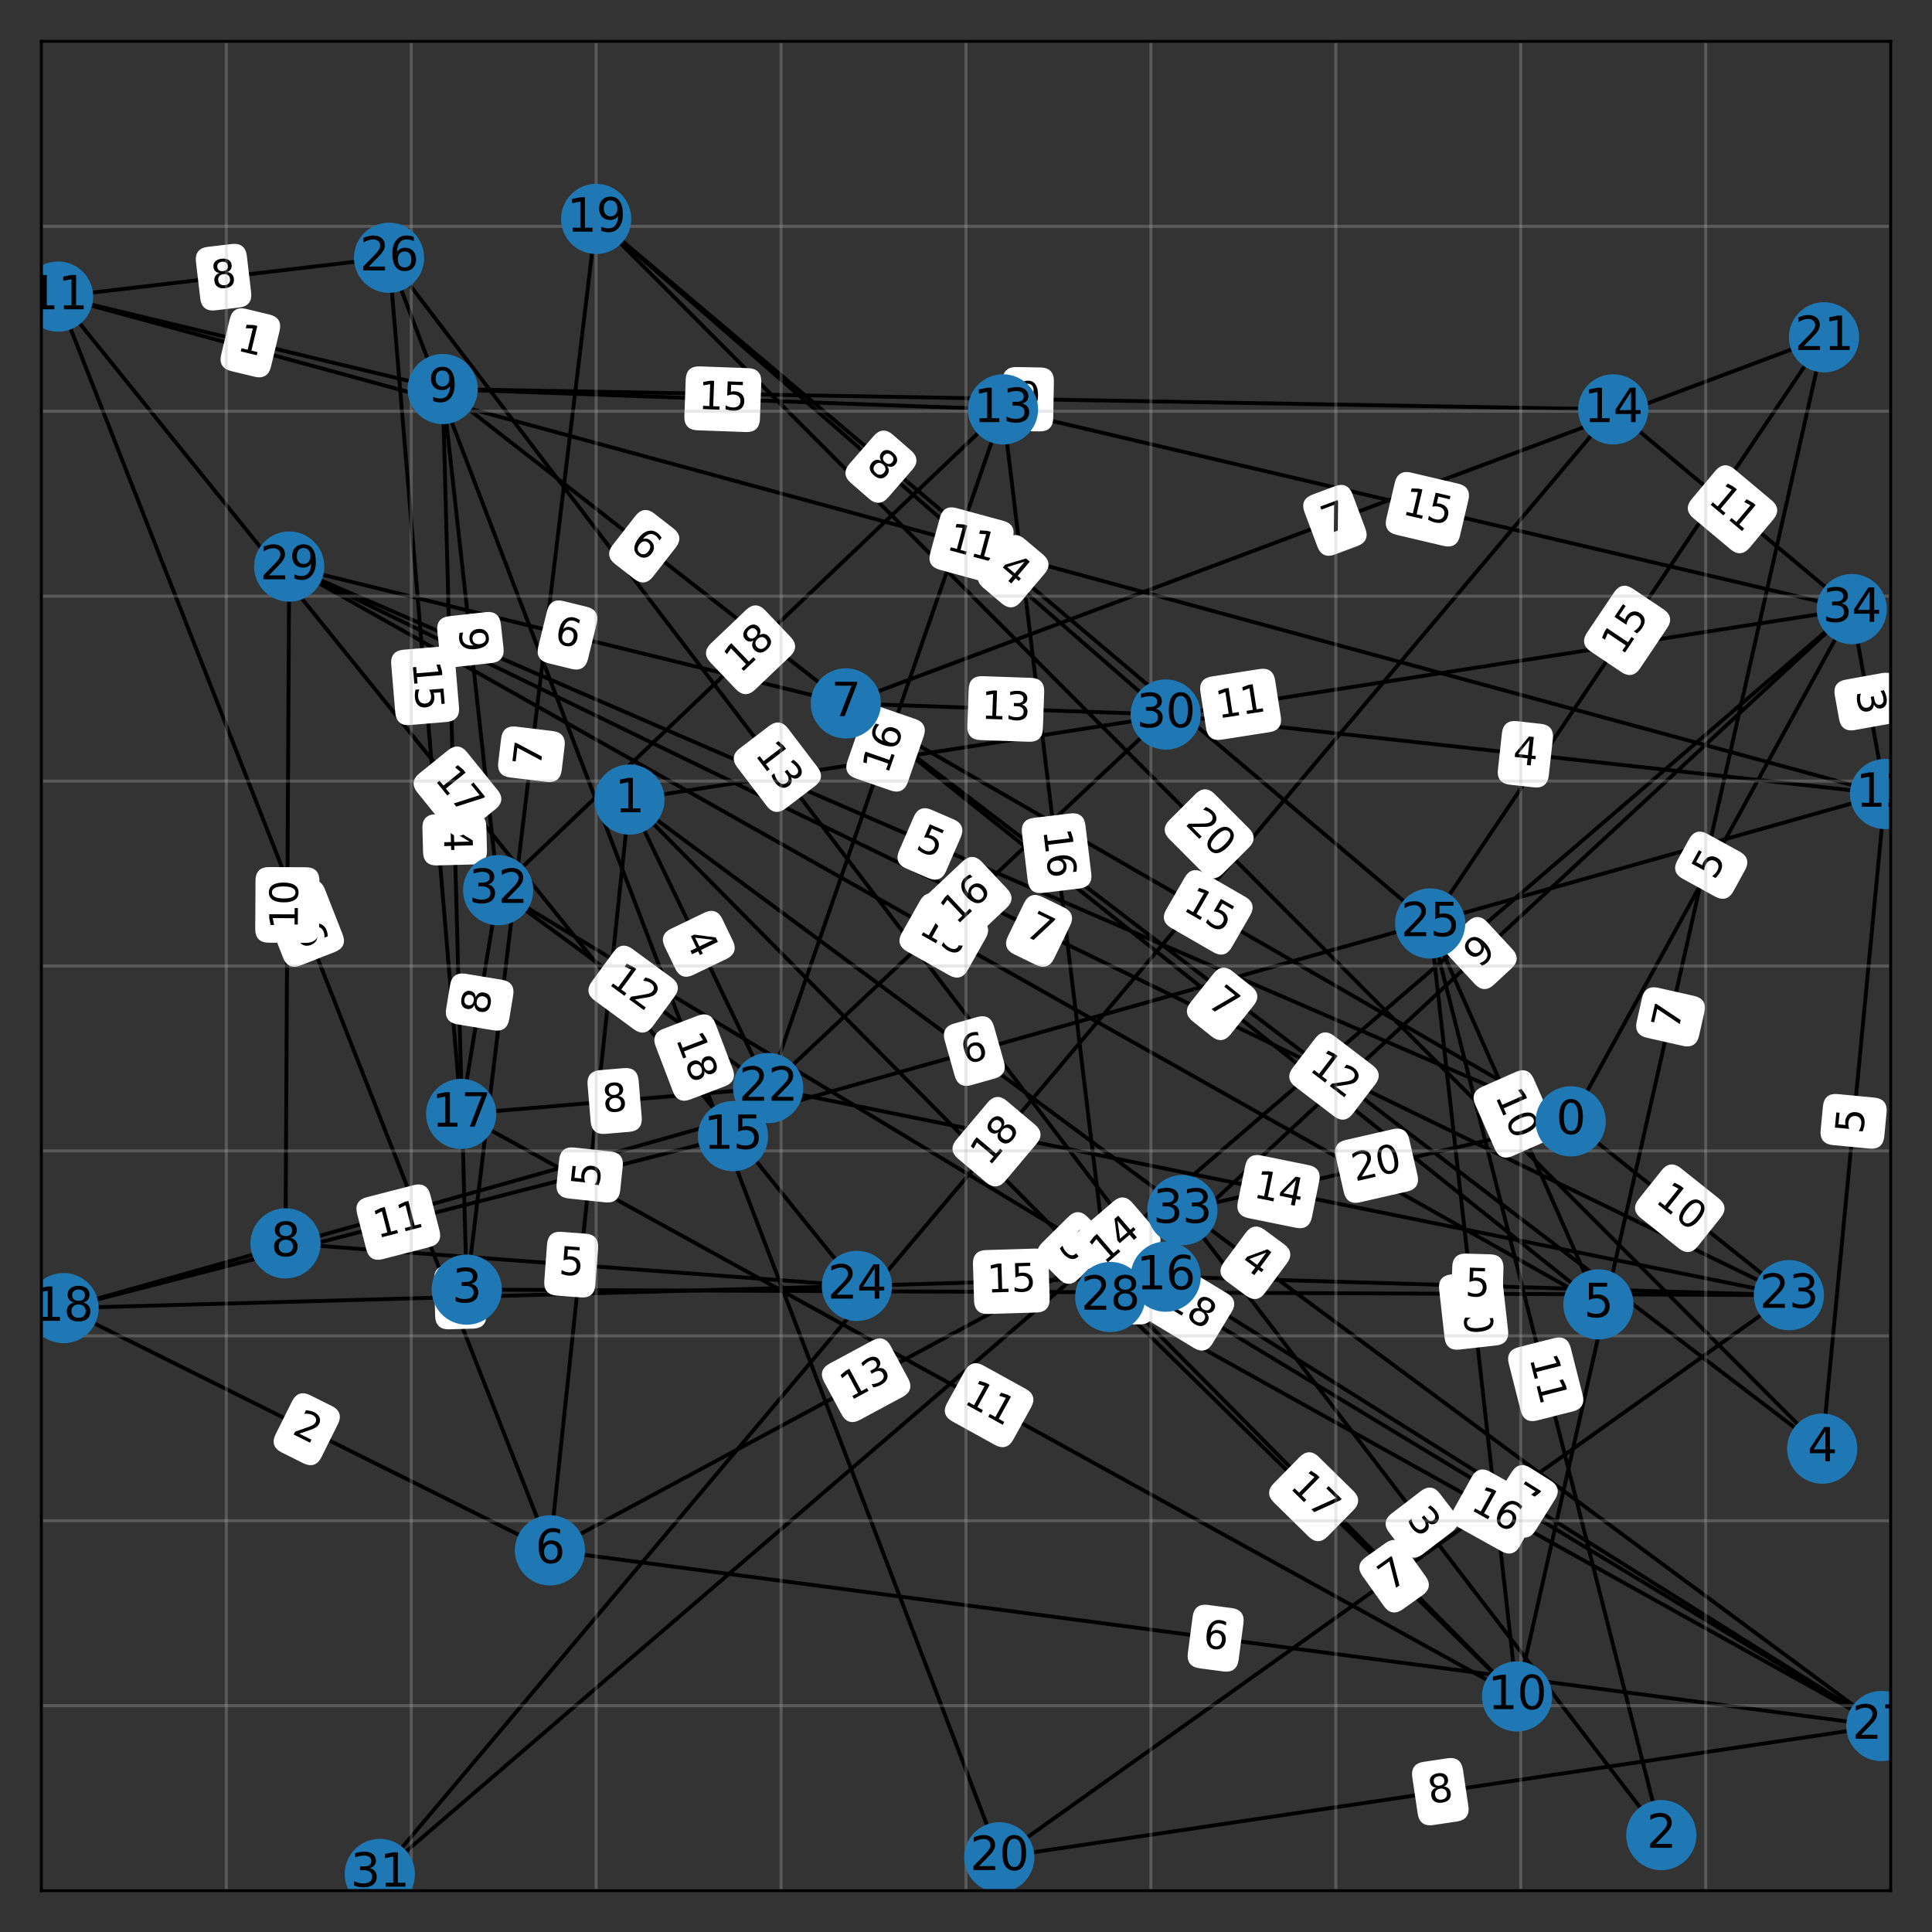 <?xml version="1.0" encoding="utf-8" standalone="no"?>
<!DOCTYPE svg PUBLIC "-//W3C//DTD SVG 1.1//EN"
  "http://www.w3.org/Graphics/SVG/1.1/DTD/svg11.dtd">
<svg xmlns:xlink="http://www.w3.org/1999/xlink" width="504pt" height="504pt" viewBox="0 0 504 504" xmlns="http://www.w3.org/2000/svg" version="1.1">
 <rect x="0" y="0" width="504" height="504" fill="#333333" stroke="none"/>
 <defs>
  <style type="text/css">*{stroke-linejoin: round; stroke-linecap: butt}</style>
 </defs>
 <g id="figure_1">
  <g id="patch_1">
   <path d="M 0 504 
L 504 504 
L 504 0 
L 0 0 
L 0 504 
z
" style="fill: none; opacity: 0"/>
  </g>
  <g id="axes_1">
   <g id="patch_2">
    <path d="M 10.8 493.2 
L 493.2 493.2 
L 493.2 10.8 
L 10.8 10.8 
L 10.8 493.2 
z
" style="fill: none; opacity: 0"/>
   </g>
   <g id="LineCollection_1">
    <path d="M 409.745 292.522 
L 75.442 147.802 
" clip-path="url(#p9cd1994ef0)" style="fill: none; stroke: #000000"/>
    <path d="M 409.745 292.522 
L 483.07 158.897 
" clip-path="url(#p9cd1994ef0)" style="fill: none; stroke: #000000"/>
    <path d="M 409.745 292.522 
L 308.441 315.677 
" clip-path="url(#p9cd1994ef0)" style="fill: none; stroke: #000000"/>
    <path d="M 409.745 292.522 
L 220.644 183.499 
" clip-path="url(#p9cd1994ef0)" style="fill: none; stroke: #000000"/>
    <path d="M 409.745 292.522 
L 466.668 337.867 
" clip-path="url(#p9cd1994ef0)" style="fill: none; stroke: #000000"/>
    <path d="M 164.203 208.584 
L 483.07 158.897 
" clip-path="url(#p9cd1994ef0)" style="fill: none; stroke: #000000"/>
    <path d="M 164.203 208.584 
L 490.788 450.266 
" clip-path="url(#p9cd1994ef0)" style="fill: none; stroke: #000000"/>
    <path d="M 164.203 208.584 
L 200.383 283.838 
" clip-path="url(#p9cd1994ef0)" style="fill: none; stroke: #000000"/>
    <path d="M 164.203 208.584 
L 143.46 404.438 
" clip-path="url(#p9cd1994ef0)" style="fill: none; stroke: #000000"/>
    <path d="M 164.203 208.584 
L 395.755 442.548 
" clip-path="url(#p9cd1994ef0)" style="fill: none; stroke: #000000"/>
    <path d="M 433.382 478.728 
L 373.082 240.905 
" clip-path="url(#p9cd1994ef0)" style="fill: none; stroke: #000000"/>
    <path d="M 433.382 478.728 
L 308.441 315.677 
" clip-path="url(#p9cd1994ef0)" style="fill: none; stroke: #000000"/>
    <path d="M 121.752 336.42 
L 466.668 337.867 
" clip-path="url(#p9cd1994ef0)" style="fill: none; stroke: #000000"/>
    <path d="M 121.752 336.42 
L 115.481 101.491 
" clip-path="url(#p9cd1994ef0)" style="fill: none; stroke: #000000"/>
    <path d="M 121.752 336.42 
L 155.52 57.11 
" clip-path="url(#p9cd1994ef0)" style="fill: none; stroke: #000000"/>
    <path d="M 475.351 377.906 
L 155.52 57.11 
" clip-path="url(#p9cd1994ef0)" style="fill: none; stroke: #000000"/>
    <path d="M 475.351 377.906 
L 220.644 183.499 
" clip-path="url(#p9cd1994ef0)" style="fill: none; stroke: #000000"/>
    <path d="M 475.351 377.906 
L 491.753 207.137 
" clip-path="url(#p9cd1994ef0)" style="fill: none; stroke: #000000"/>
    <path d="M 416.981 340.279 
L 75.442 147.802 
" clip-path="url(#p9cd1994ef0)" style="fill: none; stroke: #000000"/>
    <path d="M 416.981 340.279 
L 373.082 240.905 
" clip-path="url(#p9cd1994ef0)" style="fill: none; stroke: #000000"/>
    <path d="M 416.981 340.279 
L 220.644 183.499 
" clip-path="url(#p9cd1994ef0)" style="fill: none; stroke: #000000"/>
    <path d="M 143.46 404.438 
L 16.589 341.244 
" clip-path="url(#p9cd1994ef0)" style="fill: none; stroke: #000000"/>
    <path d="M 143.46 404.438 
L 15.142 77.371 
" clip-path="url(#p9cd1994ef0)" style="fill: none; stroke: #000000"/>
    <path d="M 143.46 404.438 
L 308.441 315.677 
" clip-path="url(#p9cd1994ef0)" style="fill: none; stroke: #000000"/>
    <path d="M 143.46 404.438 
L 490.788 450.266 
" clip-path="url(#p9cd1994ef0)" style="fill: none; stroke: #000000"/>
    <path d="M 220.644 183.499 
L 304.099 186.394 
" clip-path="url(#p9cd1994ef0)" style="fill: none; stroke: #000000"/>
    <path d="M 220.644 183.499 
L 75.442 147.802 
" clip-path="url(#p9cd1994ef0)" style="fill: none; stroke: #000000"/>
    <path d="M 220.644 183.499 
L 475.834 87.984 
" clip-path="url(#p9cd1994ef0)" style="fill: none; stroke: #000000"/>
    <path d="M 220.644 183.499 
L 115.481 101.491 
" clip-path="url(#p9cd1994ef0)" style="fill: none; stroke: #000000"/>
    <path d="M 74.477 324.36 
L 223.538 335.455 
" clip-path="url(#p9cd1994ef0)" style="fill: none; stroke: #000000"/>
    <path d="M 74.477 324.36 
L 75.442 147.802 
" clip-path="url(#p9cd1994ef0)" style="fill: none; stroke: #000000"/>
    <path d="M 115.481 101.491 
L 15.142 77.371 
" clip-path="url(#p9cd1994ef0)" style="fill: none; stroke: #000000"/>
    <path d="M 115.481 101.491 
L 261.648 106.798 
" clip-path="url(#p9cd1994ef0)" style="fill: none; stroke: #000000"/>
    <path d="M 115.481 101.491 
L 129.953 232.222 
" clip-path="url(#p9cd1994ef0)" style="fill: none; stroke: #000000"/>
    <path d="M 115.481 101.491 
L 420.84 106.798 
" clip-path="url(#p9cd1994ef0)" style="fill: none; stroke: #000000"/>
    <path d="M 395.755 442.548 
L 373.082 240.905 
" clip-path="url(#p9cd1994ef0)" style="fill: none; stroke: #000000"/>
    <path d="M 395.755 442.548 
L 289.627 338.35 
" clip-path="url(#p9cd1994ef0)" style="fill: none; stroke: #000000"/>
    <path d="M 395.755 442.548 
L 120.305 290.592 
" clip-path="url(#p9cd1994ef0)" style="fill: none; stroke: #000000"/>
    <path d="M 395.755 442.548 
L 475.834 87.984 
" clip-path="url(#p9cd1994ef0)" style="fill: none; stroke: #000000"/>
    <path d="M 15.142 77.371 
L 491.753 207.137 
" clip-path="url(#p9cd1994ef0)" style="fill: none; stroke: #000000"/>
    <path d="M 15.142 77.371 
L 101.491 67.241 
" clip-path="url(#p9cd1994ef0)" style="fill: none; stroke: #000000"/>
    <path d="M 15.142 77.371 
L 223.538 335.455 
" clip-path="url(#p9cd1994ef0)" style="fill: none; stroke: #000000"/>
    <path d="M 491.753 207.137 
L 16.589 341.244 
" clip-path="url(#p9cd1994ef0)" style="fill: none; stroke: #000000"/>
    <path d="M 491.753 207.137 
L 483.07 158.897 
" clip-path="url(#p9cd1994ef0)" style="fill: none; stroke: #000000"/>
    <path d="M 491.753 207.137 
L 304.099 186.394 
" clip-path="url(#p9cd1994ef0)" style="fill: none; stroke: #000000"/>
    <path d="M 261.648 106.798 
L 289.627 338.35 
" clip-path="url(#p9cd1994ef0)" style="fill: none; stroke: #000000"/>
    <path d="M 261.648 106.798 
L 129.953 232.222 
" clip-path="url(#p9cd1994ef0)" style="fill: none; stroke: #000000"/>
    <path d="M 261.648 106.798 
L 200.383 283.838 
" clip-path="url(#p9cd1994ef0)" style="fill: none; stroke: #000000"/>
    <path d="M 261.648 106.798 
L 483.07 158.897 
" clip-path="url(#p9cd1994ef0)" style="fill: none; stroke: #000000"/>
    <path d="M 420.84 106.798 
L 483.07 158.897 
" clip-path="url(#p9cd1994ef0)" style="fill: none; stroke: #000000"/>
    <path d="M 420.84 106.798 
L 99.079 488.858 
" clip-path="url(#p9cd1994ef0)" style="fill: none; stroke: #000000"/>
    <path d="M 191.218 296.381 
L 16.589 341.244 
" clip-path="url(#p9cd1994ef0)" style="fill: none; stroke: #000000"/>
    <path d="M 304.099 333.043 
L 223.538 335.455 
" clip-path="url(#p9cd1994ef0)" style="fill: none; stroke: #000000"/>
    <path d="M 304.099 333.043 
L 101.491 67.241 
" clip-path="url(#p9cd1994ef0)" style="fill: none; stroke: #000000"/>
    <path d="M 304.099 333.043 
L 490.788 450.266 
" clip-path="url(#p9cd1994ef0)" style="fill: none; stroke: #000000"/>
    <path d="M 304.099 333.043 
L 466.668 337.867 
" clip-path="url(#p9cd1994ef0)" style="fill: none; stroke: #000000"/>
    <path d="M 120.305 290.592 
L 129.953 232.222 
" clip-path="url(#p9cd1994ef0)" style="fill: none; stroke: #000000"/>
    <path d="M 120.305 290.592 
L 101.491 67.241 
" clip-path="url(#p9cd1994ef0)" style="fill: none; stroke: #000000"/>
    <path d="M 120.305 290.592 
L 200.383 283.838 
" clip-path="url(#p9cd1994ef0)" style="fill: none; stroke: #000000"/>
    <path d="M 16.589 341.244 
L 223.538 335.455 
" clip-path="url(#p9cd1994ef0)" style="fill: none; stroke: #000000"/>
    <path d="M 155.52 57.11 
L 304.099 186.394 
" clip-path="url(#p9cd1994ef0)" style="fill: none; stroke: #000000"/>
    <path d="M 155.52 57.11 
L 373.082 240.905 
" clip-path="url(#p9cd1994ef0)" style="fill: none; stroke: #000000"/>
    <path d="M 260.683 484.517 
L 101.491 67.241 
" clip-path="url(#p9cd1994ef0)" style="fill: none; stroke: #000000"/>
    <path d="M 260.683 484.517 
L 466.668 337.867 
" clip-path="url(#p9cd1994ef0)" style="fill: none; stroke: #000000"/>
    <path d="M 260.683 484.517 
L 490.788 450.266 
" clip-path="url(#p9cd1994ef0)" style="fill: none; stroke: #000000"/>
    <path d="M 475.834 87.984 
L 373.082 240.905 
" clip-path="url(#p9cd1994ef0)" style="fill: none; stroke: #000000"/>
    <path d="M 200.383 283.838 
L 304.099 186.394 
" clip-path="url(#p9cd1994ef0)" style="fill: none; stroke: #000000"/>
    <path d="M 200.383 283.838 
L 129.953 232.222 
" clip-path="url(#p9cd1994ef0)" style="fill: none; stroke: #000000"/>
    <path d="M 200.383 283.838 
L 466.668 337.867 
" clip-path="url(#p9cd1994ef0)" style="fill: none; stroke: #000000"/>
    <path d="M 466.668 337.867 
L 75.442 147.802 
" clip-path="url(#p9cd1994ef0)" style="fill: none; stroke: #000000"/>
    <path d="M 490.788 450.266 
L 129.953 232.222 
" clip-path="url(#p9cd1994ef0)" style="fill: none; stroke: #000000"/>
    <path d="M 490.788 450.266 
L 289.627 338.35 
" clip-path="url(#p9cd1994ef0)" style="fill: none; stroke: #000000"/>
    <path d="M 289.627 338.35 
L 483.07 158.897 
" clip-path="url(#p9cd1994ef0)" style="fill: none; stroke: #000000"/>
    <path d="M 99.079 488.858 
L 483.07 158.897 
" clip-path="url(#p9cd1994ef0)" style="fill: none; stroke: #000000"/>
   </g>
   <g id="text_1">
    <g id="patch_3">
     <path d="M 236.557 226.091 
L 242.396 228.618 
Q 245.149 229.81 246.341 227.057 
L 250.186 218.175 
Q 251.378 215.422 248.624 214.23 
L 242.786 211.703 
Q 240.033 210.511 238.841 213.264 
L 234.996 222.146 
Q 233.804 224.899 236.557 226.091 
z
" clip-path="url(#p9cd1994ef0)" style="fill: #ffffff; stroke: #ffffff; stroke-linejoin: miter"/>
    </g>
    <g clip-path="url(#p9cd1994ef0)">
     <!-- 5 -->
     <g transform="translate(238.575 221.429) rotate(-336.592) scale(0.1 -0.1)">
      <defs>
       <path id="DejaVuSans-35" d="M 691 4666 
L 3169 4666 
L 3169 4134 
L 1269 4134 
L 1269 2991 
Q 1406 3038 1543 3061 
Q 1681 3084 1819 3084 
Q 2600 3084 3056 2656 
Q 3513 2228 3513 1497 
Q 3513 744 3044 326 
Q 2575 -91 1722 -91 
Q 1428 -91 1123 -41 
Q 819 9 494 109 
L 494 744 
Q 775 591 1075 516 
Q 1375 441 1709 441 
Q 2250 441 2565 725 
Q 2881 1009 2881 1497 
Q 2881 1984 2565 2268 
Q 2250 2553 1709 2553 
Q 1456 2553 1204 2497 
Q 953 2441 691 2322 
L 691 4666 
z
" transform="scale(0.016)"/>
      </defs>
      <use xlink:href="#DejaVuSans-35"/>
     </g>
    </g>
   </g>
   <g id="text_2">
    <g id="patch_4">
     <path d="M 451.749 232.269 
L 454.81 226.691 
Q 456.253 224.061 453.623 222.618 
L 445.139 217.962 
Q 442.508 216.519 441.065 219.149 
L 438.004 224.727 
Q 436.561 227.357 439.191 228.8 
L 447.676 233.456 
Q 450.306 234.899 451.749 232.269 
z
" clip-path="url(#p9cd1994ef0)" style="fill: #ffffff; stroke: #ffffff; stroke-linejoin: miter"/>
    </g>
    <g clip-path="url(#p9cd1994ef0)">
     <!-- 5 -->
     <g transform="translate(447.296 229.825) rotate(-61.245) scale(0.1 -0.1)">
      <use xlink:href="#DejaVuSans-35"/>
     </g>
    </g>
   </g>
   <g id="text_3">
    <g id="patch_5">
     <path d="M 354.637 313.159 
L 367.042 310.324 
Q 369.966 309.655 369.298 306.731 
L 367.141 297.296 
Q 366.473 294.371 363.548 295.04 
L 351.143 297.875 
Q 348.219 298.544 348.887 301.468 
L 351.044 310.903 
Q 351.712 313.827 354.637 313.159 
z
" clip-path="url(#p9cd1994ef0)" style="fill: #ffffff; stroke: #ffffff; stroke-linejoin: miter"/>
    </g>
    <g clip-path="url(#p9cd1994ef0)">
     <!-- 20 -->
     <g transform="translate(353.505 308.207) rotate(-12.875) scale(0.1 -0.1)">
      <defs>
       <path id="DejaVuSans-32" d="M 1228 531 
L 3431 531 
L 3431 0 
L 469 0 
L 469 531 
Q 828 903 1448 1529 
Q 2069 2156 2228 2338 
Q 2531 2678 2651 2914 
Q 2772 3150 2772 3378 
Q 2772 3750 2511 3984 
Q 2250 4219 1831 4219 
Q 1534 4219 1204 4116 
Q 875 4013 500 3803 
L 500 4441 
Q 881 4594 1212 4672 
Q 1544 4750 1819 4750 
Q 2544 4750 2975 4387 
Q 3406 4025 3406 3419 
Q 3406 3131 3298 2873 
Q 3191 2616 2906 2266 
Q 2828 2175 2409 1742 
Q 1991 1309 1228 531 
z
" transform="scale(0.016)"/>
       <path id="DejaVuSans-30" d="M 2034 4250 
Q 1547 4250 1301 3770 
Q 1056 3291 1056 2328 
Q 1056 1369 1301 889 
Q 1547 409 2034 409 
Q 2525 409 2770 889 
Q 3016 1369 3016 2328 
Q 3016 3291 2770 3770 
Q 2525 4250 2034 4250 
z
M 2034 4750 
Q 2819 4750 3233 4129 
Q 3647 3509 3647 2328 
Q 3647 1150 3233 529 
Q 2819 -91 2034 -91 
Q 1250 -91 836 529 
Q 422 1150 422 2328 
Q 422 3509 836 4129 
Q 1250 4750 2034 4750 
z
" transform="scale(0.016)"/>
      </defs>
      <use xlink:href="#DejaVuSans-32"/>
      <use xlink:href="#DejaVuSans-30" x="63.623"/>
     </g>
    </g>
   </g>
   <g id="text_4">
    <g id="patch_6">
     <path d="M 305.765 241.623 
L 316.789 247.978 
Q 319.388 249.477 320.886 246.878 
L 325.72 238.493 
Q 327.219 235.894 324.62 234.396 
L 313.596 228.04 
Q 310.997 226.542 309.498 229.141 
L 304.664 237.525 
Q 303.166 240.124 305.765 241.623 
z
" clip-path="url(#p9cd1994ef0)" style="fill: #ffffff; stroke: #ffffff; stroke-linejoin: miter"/>
    </g>
    <g clip-path="url(#p9cd1994ef0)">
     <!-- 15 -->
     <g transform="translate(308.302 237.222) rotate(-330.035) scale(0.1 -0.1)">
      <defs>
       <path id="DejaVuSans-31" d="M 794 531 
L 1825 531 
L 1825 4091 
L 703 3866 
L 703 4441 
L 1819 4666 
L 2450 4666 
L 2450 531 
L 3481 531 
L 3481 0 
L 794 0 
L 794 531 
z
" transform="scale(0.016)"/>
      </defs>
      <use xlink:href="#DejaVuSans-31"/>
      <use xlink:href="#DejaVuSans-35" x="63.623"/>
     </g>
    </g>
   </g>
   <g id="text_5">
    <g id="patch_7">
     <path d="M 428.344 317.36 
L 438.297 325.289 
Q 440.644 327.158 442.513 324.812 
L 448.543 317.242 
Q 450.412 314.896 448.066 313.026 
L 438.113 305.098 
Q 435.766 303.228 433.897 305.575 
L 427.867 313.145 
Q 425.998 315.491 428.344 317.36 
z
" clip-path="url(#p9cd1994ef0)" style="fill: #ffffff; stroke: #ffffff; stroke-linejoin: miter"/>
    </g>
    <g clip-path="url(#p9cd1994ef0)">
     <!-- 10 -->
     <g transform="translate(431.509 313.387) rotate(-321.459) scale(0.1 -0.1)">
      <use xlink:href="#DejaVuSans-31"/>
      <use xlink:href="#DejaVuSans-30" x="63.623"/>
     </g>
    </g>
   </g>
   <g id="text_6">
    <g id="patch_8">
     <path d="M 318.558 192.465 
L 331.131 190.506 
Q 334.095 190.044 333.634 187.08 
L 332.143 177.517 
Q 331.682 174.553 328.717 175.015 
L 316.144 176.974 
Q 313.18 177.436 313.642 180.4 
L 315.132 189.963 
Q 315.594 192.927 318.558 192.465 
z
" clip-path="url(#p9cd1994ef0)" style="fill: #ffffff; stroke: #ffffff; stroke-linejoin: miter"/>
    </g>
    <g clip-path="url(#p9cd1994ef0)">
     <!-- 11 -->
     <g transform="translate(317.776 187.446) rotate(-8.857) scale(0.1 -0.1)">
      <use xlink:href="#DejaVuSans-31"/>
      <use xlink:href="#DejaVuSans-31" x="63.623"/>
     </g>
    </g>
   </g>
   <g id="text_7">
    <g id="patch_9">
     <path d="M 320.274 333.833 
L 325.388 337.618 
Q 327.8 339.402 329.584 336.991 
L 335.341 329.211 
Q 337.126 326.8 334.714 325.015 
L 329.6 321.23 
Q 327.189 319.446 325.404 321.857 
L 319.647 329.637 
Q 317.862 332.048 320.274 333.833 
z
" clip-path="url(#p9cd1994ef0)" style="fill: #ffffff; stroke: #ffffff; stroke-linejoin: miter"/>
    </g>
    <g clip-path="url(#p9cd1994ef0)">
     <!-- 4 -->
     <g transform="translate(323.296 329.75) rotate(-323.497) scale(0.1 -0.1)">
      <defs>
       <path id="DejaVuSans-34" d="M 2419 4116 
L 825 1625 
L 2419 1625 
L 2419 4116 
z
M 2253 4666 
L 3047 4666 
L 3047 1625 
L 3713 1625 
L 3713 1100 
L 3047 1100 
L 3047 0 
L 2419 0 
L 2419 1100 
L 313 1100 
L 313 1709 
L 2253 4666 
z
" transform="scale(0.016)"/>
      </defs>
      <use xlink:href="#DejaVuSans-34"/>
     </g>
    </g>
   </g>
   <g id="text_8">
    <g id="patch_10">
     <path d="M 173.851 246.743 
L 176.608 252.477 
Q 177.908 255.181 180.611 253.881 
L 189.334 249.688 
Q 192.038 248.388 190.738 245.684 
L 187.981 239.95 
Q 186.681 237.246 183.977 238.546 
L 175.255 242.74 
Q 172.551 244.039 173.851 246.743 
z
" clip-path="url(#p9cd1994ef0)" style="fill: #ffffff; stroke: #ffffff; stroke-linejoin: miter"/>
    </g>
    <g clip-path="url(#p9cd1994ef0)">
     <!-- 4 -->
     <g transform="translate(178.429 244.542) rotate(-295.677) scale(0.1 -0.1)">
      <use xlink:href="#DejaVuSans-34"/>
     </g>
    </g>
   </g>
   <g id="text_9">
    <g id="patch_11">
     <path d="M 161.292 310.498 
L 161.962 304.171 
Q 162.278 301.188 159.295 300.872 
L 149.671 299.852 
Q 146.687 299.537 146.371 302.52 
L 145.701 308.847 
Q 145.385 311.83 148.369 312.146 
L 157.993 313.166 
Q 160.976 313.482 161.292 310.498 
z
" clip-path="url(#p9cd1994ef0)" style="fill: #ffffff; stroke: #ffffff; stroke-linejoin: miter"/>
    </g>
    <g clip-path="url(#p9cd1994ef0)">
     <!-- 5 -->
     <g transform="translate(156.241 309.963) rotate(-83.954) scale(0.1 -0.1)">
      <use xlink:href="#DejaVuSans-35"/>
     </g>
    </g>
   </g>
   <g id="text_10">
    <g id="patch_12">
     <path d="M 272.17 328.819 
L 276.645 333.342 
Q 278.756 335.474 280.888 333.364 
L 287.767 326.556 
Q 289.899 324.445 287.789 322.313 
L 283.313 317.791 
Q 281.203 315.659 279.071 317.769 
L 272.192 324.577 
Q 270.06 326.687 272.17 328.819 
z
" clip-path="url(#p9cd1994ef0)" style="fill: #ffffff; stroke: #ffffff; stroke-linejoin: miter"/>
    </g>
    <g clip-path="url(#p9cd1994ef0)">
     <!-- 3 -->
     <g transform="translate(275.78 325.246) rotate(-314.703) scale(0.1 -0.1)">
      <defs>
       <path id="DejaVuSans-33" d="M 2597 2516 
Q 3050 2419 3304 2112 
Q 3559 1806 3559 1356 
Q 3559 666 3084 287 
Q 2609 -91 1734 -91 
Q 1441 -91 1130 -33 
Q 819 25 488 141 
L 488 750 
Q 750 597 1062 519 
Q 1375 441 1716 441 
Q 2309 441 2620 675 
Q 2931 909 2931 1356 
Q 2931 1769 2642 2001 
Q 2353 2234 1838 2234 
L 1294 2234 
L 1294 2753 
L 1863 2753 
Q 2328 2753 2575 2939 
Q 2822 3125 2822 3475 
Q 2822 3834 2567 4026 
Q 2313 4219 1838 4219 
Q 1578 4219 1281 4162 
Q 984 4106 628 3988 
L 628 4550 
Q 988 4650 1302 4700 
Q 1616 4750 1894 4750 
Q 2613 4750 3031 4423 
Q 3450 4097 3450 3541 
Q 3450 3153 3228 2886 
Q 3006 2619 2597 2516 
z
" transform="scale(0.016)"/>
      </defs>
      <use xlink:href="#DejaVuSans-33"/>
     </g>
    </g>
   </g>
   <g id="text_11">
    <g id="patch_13">
     <path d="M 394.07 355.575 
L 397.197 367.909 
Q 397.935 370.817 400.843 370.08 
L 410.224 367.701 
Q 413.132 366.964 412.394 364.056 
L 409.267 351.721 
Q 408.53 348.813 405.622 349.551 
L 396.24 351.929 
Q 393.332 352.667 394.07 355.575 
z
" clip-path="url(#p9cd1994ef0)" style="fill: #ffffff; stroke: #ffffff; stroke-linejoin: miter"/>
    </g>
    <g clip-path="url(#p9cd1994ef0)">
     <!-- 11 -->
     <g transform="translate(398.994 354.326) rotate(-284.228) scale(0.1 -0.1)">
      <use xlink:href="#DejaVuSans-31"/>
      <use xlink:href="#DejaVuSans-31" x="63.623"/>
     </g>
    </g>
   </g>
   <g id="text_12">
    <g id="patch_14">
     <path d="M 362.755 399.446 
L 366.625 404.496 
Q 368.449 406.877 370.831 405.053 
L 378.513 399.166 
Q 380.894 397.341 379.069 394.96 
L 375.199 389.91 
Q 373.375 387.528 370.993 389.353 
L 363.311 395.24 
Q 360.93 397.064 362.755 399.446 
z
" clip-path="url(#p9cd1994ef0)" style="fill: #ffffff; stroke: #ffffff; stroke-linejoin: miter"/>
    </g>
    <g clip-path="url(#p9cd1994ef0)">
     <!-- 3 -->
     <g transform="translate(366.787 396.356) rotate(-307.462) scale(0.1 -0.1)">
      <use xlink:href="#DejaVuSans-33"/>
     </g>
    </g>
   </g>
   <g id="text_13">
    <g id="patch_15">
     <path d="M 290.997 344.969 
L 297.359 344.996 
Q 300.359 345.009 300.372 342.009 
L 300.412 332.331 
Q 300.425 329.331 297.425 329.318 
L 291.063 329.291 
Q 288.063 329.279 288.05 332.279 
L 288.009 341.957 
Q 287.997 344.957 290.997 344.969 
z
" clip-path="url(#p9cd1994ef0)" style="fill: #ffffff; stroke: #ffffff; stroke-linejoin: miter"/>
    </g>
    <g clip-path="url(#p9cd1994ef0)">
     <!-- 2 -->
     <g transform="translate(291.018 339.89) rotate(-359.76) scale(0.1 -0.1)">
      <use xlink:href="#DejaVuSans-32"/>
     </g>
    </g>
   </g>
   <g id="text_14">
    <g id="patch_16">
     <path d="M 110.695 215.984 
L 110.865 222.344 
Q 110.945 225.343 113.944 225.263 
L 123.619 225.005 
Q 126.618 224.925 126.538 221.926 
L 126.368 215.566 
Q 126.288 212.567 123.289 212.647 
L 113.614 212.905 
Q 110.615 212.985 110.695 215.984 
z
" clip-path="url(#p9cd1994ef0)" style="fill: #ffffff; stroke: #ffffff; stroke-linejoin: miter"/>
    </g>
    <g clip-path="url(#p9cd1994ef0)">
     <!-- 4 -->
     <g transform="translate(115.773 215.848) rotate(-271.529) scale(0.1 -0.1)">
      <use xlink:href="#DejaVuSans-34"/>
     </g>
    </g>
   </g>
   <g id="text_15">
    <g id="patch_17">
     <path d="M 146.037 200.864 
L 146.8 194.548 
Q 147.16 191.569 144.182 191.209 
L 134.574 190.048 
Q 131.596 189.688 131.235 192.666 
L 130.472 198.982 
Q 130.112 201.961 133.09 202.321 
L 142.698 203.482 
Q 145.677 203.843 146.037 200.864 
z
" clip-path="url(#p9cd1994ef0)" style="fill: #ffffff; stroke: #ffffff; stroke-linejoin: miter"/>
    </g>
    <g clip-path="url(#p9cd1994ef0)">
     <!-- 7 -->
     <g transform="translate(140.994 200.255) rotate(-83.107) scale(0.1 -0.1)">
      <defs>
       <path id="DejaVuSans-37" d="M 525 4666 
L 3525 4666 
L 3525 4397 
L 1831 0 
L 1172 0 
L 2766 4134 
L 525 4134 
L 525 4666 
z
" transform="scale(0.016)"/>
      </defs>
      <use xlink:href="#DejaVuSans-37"/>
     </g>
    </g>
   </g>
   <g id="text_16">
    <g id="patch_18">
     <path d="M 305.393 218.539 
L 314.378 227.55 
Q 316.496 229.675 318.62 227.557 
L 325.474 220.724 
Q 327.599 218.605 325.481 216.481 
L 316.496 207.469 
Q 314.378 205.345 312.254 207.463 
L 305.4 214.296 
Q 303.275 216.414 305.393 218.539 
z
" clip-path="url(#p9cd1994ef0)" style="fill: #ffffff; stroke: #ffffff; stroke-linejoin: miter"/>
    </g>
    <g clip-path="url(#p9cd1994ef0)">
     <!-- 20 -->
     <g transform="translate(308.991 214.952) rotate(-314.914) scale(0.1 -0.1)">
      <use xlink:href="#DejaVuSans-32"/>
      <use xlink:href="#DejaVuSans-30" x="63.623"/>
     </g>
    </g>
   </g>
   <g id="text_17">
    <g id="patch_19">
     <path d="M 338.185 283.075 
L 348.301 290.796 
Q 350.685 292.616 352.506 290.231 
L 358.377 282.538 
Q 360.198 280.153 357.813 278.333 
L 347.698 270.612 
Q 345.313 268.792 343.493 271.177 
L 337.621 278.87 
Q 335.801 281.255 338.185 283.075 
z
" clip-path="url(#p9cd1994ef0)" style="fill: #ffffff; stroke: #ffffff; stroke-linejoin: miter"/>
    </g>
    <g clip-path="url(#p9cd1994ef0)">
     <!-- 12 -->
     <g transform="translate(341.267 279.037) rotate(-322.647) scale(0.1 -0.1)">
      <use xlink:href="#DejaVuSans-31"/>
      <use xlink:href="#DejaVuSans-32" x="63.623"/>
     </g>
    </g>
   </g>
   <g id="text_18">
    <g id="patch_20">
     <path d="M 491.051 296.439 
L 491.659 290.106 
Q 491.946 287.119 488.96 286.833 
L 479.326 285.907 
Q 476.34 285.62 476.053 288.607 
L 475.445 294.94 
Q 475.158 297.926 478.144 298.213 
L 487.778 299.138 
Q 490.764 299.425 491.051 296.439 
z
" clip-path="url(#p9cd1994ef0)" style="fill: #ffffff; stroke: #ffffff; stroke-linejoin: miter"/>
    </g>
    <g clip-path="url(#p9cd1994ef0)">
     <!-- 5 -->
     <g transform="translate(485.994 295.953) rotate(-84.514) scale(0.1 -0.1)">
      <use xlink:href="#DejaVuSans-35"/>
     </g>
    </g>
   </g>
   <g id="text_19">
    <g id="patch_21">
     <path d="M 236.82 247.746 
L 247.906 253.994 
Q 250.52 255.467 251.993 252.853 
L 256.744 244.422 
Q 258.217 241.808 255.604 240.335 
L 244.518 234.088 
Q 241.904 232.615 240.431 235.229 
L 235.68 243.66 
Q 234.207 246.273 236.82 247.746 
z
" clip-path="url(#p9cd1994ef0)" style="fill: #ffffff; stroke: #ffffff; stroke-linejoin: miter"/>
    </g>
    <g clip-path="url(#p9cd1994ef0)">
     <!-- 13 -->
     <g transform="translate(239.314 243.321) rotate(-330.596) scale(0.1 -0.1)">
      <use xlink:href="#DejaVuSans-31"/>
      <use xlink:href="#DejaVuSans-33" x="63.623"/>
     </g>
    </g>
   </g>
   <g id="text_20">
    <g id="patch_22">
     <path d="M 385.29 287.939 
L 390.432 299.579 
Q 391.644 302.323 394.388 301.111 
L 403.241 297.2 
Q 405.985 295.988 404.773 293.244 
L 399.631 281.604 
Q 398.419 278.86 395.675 280.072 
L 386.822 283.983 
Q 384.078 285.195 385.29 287.939 
z
" clip-path="url(#p9cd1994ef0)" style="fill: #ffffff; stroke: #ffffff; stroke-linejoin: miter"/>
    </g>
    <g clip-path="url(#p9cd1994ef0)">
     <!-- 10 -->
     <g transform="translate(389.936 285.886) rotate(-293.833) scale(0.1 -0.1)">
      <use xlink:href="#DejaVuSans-31"/>
      <use xlink:href="#DejaVuSans-30" x="63.623"/>
     </g>
    </g>
   </g>
   <g id="text_21">
    <g id="patch_23">
     <path d="M 311.434 266.029 
L 316.406 269.999 
Q 318.75 271.871 320.622 269.527 
L 326.661 261.964 
Q 328.533 259.62 326.189 257.748 
L 321.217 253.778 
Q 318.873 251.906 317.001 254.25 
L 310.962 261.813 
Q 309.09 264.157 311.434 266.029 
z
" clip-path="url(#p9cd1994ef0)" style="fill: #ffffff; stroke: #ffffff; stroke-linejoin: miter"/>
    </g>
    <g clip-path="url(#p9cd1994ef0)">
     <!-- 7 -->
     <g transform="translate(314.604 262.06) rotate(-321.392) scale(0.1 -0.1)">
      <use xlink:href="#DejaVuSans-37"/>
     </g>
    </g>
   </g>
   <g id="text_22">
    <g id="patch_24">
     <path d="M 73.681 378.439 
L 79.376 381.276 
Q 82.061 382.614 83.399 379.928 
L 87.714 371.265 
Q 89.052 368.58 86.366 367.242 
L 80.671 364.406 
Q 77.986 363.068 76.648 365.753 
L 72.333 374.416 
Q 70.996 377.102 73.681 378.439 
z
" clip-path="url(#p9cd1994ef0)" style="fill: #ffffff; stroke: #ffffff; stroke-linejoin: miter"/>
    </g>
    <g clip-path="url(#p9cd1994ef0)">
     <!-- 2 -->
     <g transform="translate(75.946 373.892) rotate(-333.522) scale(0.1 -0.1)">
      <use xlink:href="#DejaVuSans-32"/>
     </g>
    </g>
   </g>
   <g id="text_23">
    <g id="patch_25">
     <path d="M 69.68 237.845 
L 74.327 249.691 
Q 75.423 252.484 78.216 251.388 
L 87.225 247.854 
Q 90.018 246.758 88.922 243.965 
L 84.275 232.119 
Q 83.179 229.326 80.386 230.422 
L 71.377 233.957 
Q 68.584 235.053 69.68 237.845 
z
" clip-path="url(#p9cd1994ef0)" style="fill: #ffffff; stroke: #ffffff; stroke-linejoin: miter"/>
    </g>
    <g clip-path="url(#p9cd1994ef0)">
     <!-- 16 -->
     <g transform="translate(74.408 235.99) rotate(-291.422) scale(0.1 -0.1)">
      <defs>
       <path id="DejaVuSans-36" d="M 2113 2584 
Q 1688 2584 1439 2293 
Q 1191 2003 1191 1497 
Q 1191 994 1439 701 
Q 1688 409 2113 409 
Q 2538 409 2786 701 
Q 3034 994 3034 1497 
Q 3034 2003 2786 2293 
Q 2538 2584 2113 2584 
z
M 3366 4563 
L 3366 3988 
Q 3128 4100 2886 4159 
Q 2644 4219 2406 4219 
Q 1781 4219 1451 3797 
Q 1122 3375 1075 2522 
Q 1259 2794 1537 2939 
Q 1816 3084 2150 3084 
Q 2853 3084 3261 2657 
Q 3669 2231 3669 1497 
Q 3669 778 3244 343 
Q 2819 -91 2113 -91 
Q 1303 -91 875 529 
Q 447 1150 447 2328 
Q 447 3434 972 4092 
Q 1497 4750 2381 4750 
Q 2619 4750 2861 4703 
Q 3103 4656 3366 4563 
z
" transform="scale(0.016)"/>
      </defs>
      <use xlink:href="#DejaVuSans-31"/>
      <use xlink:href="#DejaVuSans-36" x="63.623"/>
     </g>
    </g>
   </g>
   <g id="text_24">
    <g id="patch_26">
     <path d="M 224.06 369.976 
L 235.266 363.947 
Q 237.908 362.526 236.487 359.884 
L 231.901 351.361 
Q 230.48 348.719 227.838 350.141 
L 216.632 356.17 
Q 213.99 357.591 215.411 360.233 
L 219.997 368.756 
Q 221.418 371.398 224.06 369.976 
z
" clip-path="url(#p9cd1994ef0)" style="fill: #ffffff; stroke: #ffffff; stroke-linejoin: miter"/>
    </g>
    <g clip-path="url(#p9cd1994ef0)">
     <!-- 13 -->
     <g transform="translate(221.653 365.503) rotate(-28.281) scale(0.1 -0.1)">
      <use xlink:href="#DejaVuSans-31"/>
      <use xlink:href="#DejaVuSans-33" x="63.623"/>
     </g>
    </g>
   </g>
   <g id="text_25">
    <g id="patch_27">
     <path d="M 312.945 434.708 
L 319.253 435.54 
Q 322.227 435.933 322.619 432.958 
L 323.885 423.364 
Q 324.278 420.389 321.304 419.997 
L 314.996 419.165 
Q 312.022 418.772 311.629 421.746 
L 310.363 431.341 
Q 309.971 434.316 312.945 434.708 
z
" clip-path="url(#p9cd1994ef0)" style="fill: #ffffff; stroke: #ffffff; stroke-linejoin: miter"/>
    </g>
    <g clip-path="url(#p9cd1994ef0)">
     <!-- 6 -->
     <g transform="translate(313.609 429.672) rotate(-352.484) scale(0.1 -0.1)">
      <use xlink:href="#DejaVuSans-36"/>
     </g>
    </g>
   </g>
   <g id="text_26">
    <g id="patch_28">
     <path d="M 255.744 192.56 
L 268.461 193.001 
Q 271.459 193.105 271.563 190.107 
L 271.899 180.435 
Q 272.003 177.437 269.005 177.333 
L 256.287 176.892 
Q 253.289 176.788 253.185 179.786 
L 252.85 189.458 
Q 252.746 192.456 255.744 192.56 
z
" clip-path="url(#p9cd1994ef0)" style="fill: #ffffff; stroke: #ffffff; stroke-linejoin: miter"/>
    </g>
    <g clip-path="url(#p9cd1994ef0)">
     <!-- 13 -->
     <g transform="translate(255.92 187.484) rotate(-358.014) scale(0.1 -0.1)">
      <use xlink:href="#DejaVuSans-31"/>
      <use xlink:href="#DejaVuSans-33" x="63.623"/>
     </g>
    </g>
   </g>
   <g id="text_27">
    <g id="patch_29">
     <path d="M 143.085 172.504 
L 149.264 174.023 
Q 152.177 174.739 152.893 171.826 
L 155.204 162.428 
Q 155.92 159.514 153.007 158.798 
L 146.828 157.279 
Q 143.915 156.563 143.199 159.476 
L 140.888 168.875 
Q 140.172 171.788 143.085 172.504 
z
" clip-path="url(#p9cd1994ef0)" style="fill: #ffffff; stroke: #ffffff; stroke-linejoin: miter"/>
    </g>
    <g clip-path="url(#p9cd1994ef0)">
     <!-- 6 -->
     <g transform="translate(144.298 167.571) rotate(-346.188) scale(0.1 -0.1)">
      <use xlink:href="#DejaVuSans-36"/>
     </g>
    </g>
   </g>
   <g id="text_28">
    <g id="patch_30">
     <path d="M 348.008 144.198 
L 353.967 141.968 
Q 356.776 140.916 355.725 138.107 
L 352.332 129.043 
Q 351.281 126.233 348.471 127.285 
L 342.512 129.515 
Q 339.703 130.566 340.754 133.376 
L 344.147 142.44 
Q 345.198 145.25 348.008 144.198 
z
" clip-path="url(#p9cd1994ef0)" style="fill: #ffffff; stroke: #ffffff; stroke-linejoin: miter"/>
    </g>
    <g clip-path="url(#p9cd1994ef0)">
     <!-- 7 -->
     <g transform="translate(346.227 139.441) rotate(-20.52) scale(0.1 -0.1)">
      <use xlink:href="#DejaVuSans-37"/>
     </g>
    </g>
   </g>
   <g id="text_29">
    <g id="patch_31">
     <path d="M 160.734 146.721 
L 165.751 150.634 
Q 168.117 152.478 169.962 150.113 
L 175.913 142.481 
Q 177.758 140.115 175.392 138.27 
L 170.375 134.358 
Q 168.009 132.513 166.164 134.879 
L 160.213 142.51 
Q 158.368 144.876 160.734 146.721 
z
" clip-path="url(#p9cd1994ef0)" style="fill: #ffffff; stroke: #ffffff; stroke-linejoin: miter"/>
    </g>
    <g clip-path="url(#p9cd1994ef0)">
     <!-- 6 -->
     <g transform="translate(163.857 142.715) rotate(-322.052) scale(0.1 -0.1)">
      <use xlink:href="#DejaVuSans-36"/>
     </g>
    </g>
   </g>
   <g id="text_30">
    <g id="patch_32">
     <path d="M 145.255 337.489 
L 151.6 337.961 
Q 154.592 338.184 154.814 335.192 
L 155.533 325.541 
Q 155.755 322.549 152.764 322.326 
L 146.419 321.854 
Q 143.427 321.631 143.204 324.623 
L 142.486 334.275 
Q 142.263 337.266 145.255 337.489 
z
" clip-path="url(#p9cd1994ef0)" style="fill: #ffffff; stroke: #ffffff; stroke-linejoin: miter"/>
    </g>
    <g clip-path="url(#p9cd1994ef0)">
     <!-- 5 -->
     <g transform="translate(145.632 332.423) rotate(-355.743) scale(0.1 -0.1)">
      <use xlink:href="#DejaVuSans-35"/>
     </g>
    </g>
   </g>
   <g id="text_31">
    <g id="patch_33">
     <path d="M 82.763 242.486 
L 82.833 229.761 
Q 82.849 226.761 79.849 226.745 
L 70.171 226.692 
Q 67.171 226.676 67.155 229.676 
L 67.085 242.401 
Q 67.069 245.401 70.069 245.417 
L 79.747 245.47 
Q 82.747 245.486 82.763 242.486 
z
" clip-path="url(#p9cd1994ef0)" style="fill: #ffffff; stroke: #ffffff; stroke-linejoin: miter"/>
    </g>
    <g clip-path="url(#p9cd1994ef0)">
     <!-- 10 -->
     <g transform="translate(77.684 242.458) rotate(-89.687) scale(0.1 -0.1)">
      <use xlink:href="#DejaVuSans-31"/>
      <use xlink:href="#DejaVuSans-30" x="63.623"/>
     </g>
    </g>
   </g>
   <g id="text_32">
    <g id="patch_34">
     <path d="M 60.386 96.31 
L 66.573 97.797 
Q 69.489 98.498 70.191 95.581 
L 72.453 86.171 
Q 73.154 83.254 70.237 82.553 
L 64.051 81.066 
Q 61.134 80.365 60.433 83.282 
L 58.171 92.692 
Q 57.469 95.609 60.386 96.31 
z
" clip-path="url(#p9cd1994ef0)" style="fill: #ffffff; stroke: #ffffff; stroke-linejoin: miter"/>
    </g>
    <g clip-path="url(#p9cd1994ef0)">
     <!-- 1 -->
     <g transform="translate(61.573 91.371) rotate(-346.483) scale(0.1 -0.1)">
      <use xlink:href="#DejaVuSans-31"/>
     </g>
    </g>
   </g>
   <g id="text_33">
    <g id="patch_35">
     <path d="M 181.922 111.747 
L 194.639 112.209 
Q 197.637 112.318 197.746 109.32 
L 198.097 99.648 
Q 198.206 96.65 195.208 96.541 
L 182.491 96.08 
Q 179.493 95.971 179.384 98.969 
L 179.033 108.641 
Q 178.924 111.639 181.922 111.747 
z
" clip-path="url(#p9cd1994ef0)" style="fill: #ffffff; stroke: #ffffff; stroke-linejoin: miter"/>
    </g>
    <g clip-path="url(#p9cd1994ef0)">
     <!-- 15 -->
     <g transform="translate(182.106 106.671) rotate(-357.921) scale(0.1 -0.1)">
      <use xlink:href="#DejaVuSans-31"/>
      <use xlink:href="#DejaVuSans-35" x="63.623"/>
     </g>
    </g>
   </g>
   <g id="text_34">
    <g id="patch_36">
     <path d="M 114.575 164.557 
L 115.275 170.881 
Q 115.605 173.863 118.587 173.533 
L 128.207 172.468 
Q 131.188 172.138 130.858 169.156 
L 130.158 162.832 
Q 129.828 159.85 126.846 160.18 
L 117.227 161.245 
Q 114.245 161.575 114.575 164.557 
z
" clip-path="url(#p9cd1994ef0)" style="fill: #ffffff; stroke: #ffffff; stroke-linejoin: miter"/>
    </g>
    <g clip-path="url(#p9cd1994ef0)">
     <!-- 9 -->
     <g transform="translate(119.624 163.998) rotate(-276.317) scale(0.1 -0.1)">
      <defs>
       <path id="DejaVuSans-39" d="M 703 97 
L 703 672 
Q 941 559 1184 500 
Q 1428 441 1663 441 
Q 2288 441 2617 861 
Q 2947 1281 2994 2138 
Q 2813 1869 2534 1725 
Q 2256 1581 1919 1581 
Q 1219 1581 811 2004 
Q 403 2428 403 3163 
Q 403 3881 828 4315 
Q 1253 4750 1959 4750 
Q 2769 4750 3195 4129 
Q 3622 3509 3622 2328 
Q 3622 1225 3098 567 
Q 2575 -91 1691 -91 
Q 1453 -91 1209 -44 
Q 966 3 703 97 
z
M 1959 2075 
Q 2384 2075 2632 2365 
Q 2881 2656 2881 3163 
Q 2881 3666 2632 3958 
Q 2384 4250 1959 4250 
Q 1534 4250 1286 3958 
Q 1038 3666 1038 3163 
Q 1038 2656 1286 2365 
Q 1534 2075 1959 2075 
z
" transform="scale(0.016)"/>
      </defs>
      <use xlink:href="#DejaVuSans-39"/>
     </g>
    </g>
   </g>
   <g id="text_35">
    <g id="patch_37">
     <path d="M 264.844 111.927 
L 271.206 112.038 
Q 274.205 112.09 274.257 109.09 
L 274.425 99.413 
Q 274.478 96.414 271.478 96.362 
L 265.116 96.251 
Q 262.117 96.199 262.065 99.199 
L 261.897 108.875 
Q 261.844 111.875 264.844 111.927 
z
" clip-path="url(#p9cd1994ef0)" style="fill: #ffffff; stroke: #ffffff; stroke-linejoin: miter"/>
    </g>
    <g clip-path="url(#p9cd1994ef0)">
     <!-- 9 -->
     <g transform="translate(264.932 106.848) rotate(-359.004) scale(0.1 -0.1)">
      <use xlink:href="#DejaVuSans-39"/>
     </g>
    </g>
   </g>
   <g id="text_36">
    <g id="patch_38">
     <path d="M 375.918 336.279 
L 377.34 348.924 
Q 377.675 351.905 380.656 351.57 
L 390.274 350.489 
Q 393.255 350.153 392.92 347.172 
L 391.498 334.527 
Q 391.163 331.546 388.181 331.881 
L 378.564 332.962 
Q 375.583 333.297 375.918 336.279 
z
" clip-path="url(#p9cd1994ef0)" style="fill: #ffffff; stroke: #ffffff; stroke-linejoin: miter"/>
    </g>
    <g clip-path="url(#p9cd1994ef0)">
     <!-- 10 -->
     <g transform="translate(380.966 335.711) rotate(-276.415) scale(0.1 -0.1)">
      <use xlink:href="#DejaVuSans-31"/>
      <use xlink:href="#DejaVuSans-30" x="63.623"/>
     </g>
    </g>
   </g>
   <g id="text_37">
    <g id="patch_39">
     <path d="M 332.659 391.585 
L 341.739 400.5 
Q 343.88 402.602 345.982 400.461 
L 352.762 393.555 
Q 354.864 391.414 352.723 389.312 
L 343.643 380.397 
Q 341.502 378.296 339.401 380.436 
L 332.62 387.342 
Q 330.518 389.483 332.659 391.585 
z
" clip-path="url(#p9cd1994ef0)" style="fill: #ffffff; stroke: #ffffff; stroke-linejoin: miter"/>
    </g>
    <g clip-path="url(#p9cd1994ef0)">
     <!-- 17 -->
     <g transform="translate(336.218 387.96) rotate(-315.526) scale(0.1 -0.1)">
      <use xlink:href="#DejaVuSans-31"/>
      <use xlink:href="#DejaVuSans-37" x="63.623"/>
     </g>
    </g>
   </g>
   <g id="text_38">
    <g id="patch_40">
     <path d="M 248.67 370.359 
L 259.812 376.506 
Q 262.439 377.955 263.888 375.328 
L 268.563 366.854 
Q 270.012 364.227 267.385 362.778 
L 256.243 356.632 
Q 253.616 355.182 252.167 357.809 
L 247.492 366.283 
Q 246.043 368.91 248.67 370.359 
z
" clip-path="url(#p9cd1994ef0)" style="fill: #ffffff; stroke: #ffffff; stroke-linejoin: miter"/>
    </g>
    <g clip-path="url(#p9cd1994ef0)">
     <!-- 11 -->
     <g transform="translate(251.124 365.912) rotate(-331.116) scale(0.1 -0.1)">
      <use xlink:href="#DejaVuSans-31"/>
      <use xlink:href="#DejaVuSans-31" x="63.623"/>
     </g>
    </g>
   </g>
   <g id="text_39">
    <g id="patch_41">
     <path d="M 442.74 270.096 
L 444.142 263.89 
Q 444.803 260.963 441.876 260.302 
L 432.436 258.17 
Q 429.51 257.509 428.849 260.436 
L 427.447 266.642 
Q 426.786 269.568 429.713 270.229 
L 439.153 272.361 
Q 442.079 273.022 442.74 270.096 
z
" clip-path="url(#p9cd1994ef0)" style="fill: #ffffff; stroke: #ffffff; stroke-linejoin: miter"/>
    </g>
    <g clip-path="url(#p9cd1994ef0)">
     <!-- 7 -->
     <g transform="translate(437.785 268.977) rotate(-77.273) scale(0.1 -0.1)">
      <use xlink:href="#DejaVuSans-37"/>
     </g>
    </g>
   </g>
   <g id="text_40">
    <g id="patch_42">
     <path d="M 245.247 148.146 
L 257.525 151.489 
Q 260.42 152.277 261.208 149.382 
L 263.75 140.044 
Q 264.538 137.149 261.644 136.361 
L 249.366 133.018 
Q 246.471 132.23 245.683 135.125 
L 243.14 144.463 
Q 242.352 147.358 245.247 148.146 
z
" clip-path="url(#p9cd1994ef0)" style="fill: #ffffff; stroke: #ffffff; stroke-linejoin: miter"/>
    </g>
    <g clip-path="url(#p9cd1994ef0)">
     <!-- 11 -->
     <g transform="translate(246.581 143.245) rotate(-344.769) scale(0.1 -0.1)">
      <use xlink:href="#DejaVuSans-31"/>
      <use xlink:href="#DejaVuSans-31" x="63.623"/>
     </g>
    </g>
   </g>
   <g id="text_41">
    <g id="patch_43">
     <path d="M 56.071 80.462 
L 62.39 79.721 
Q 65.369 79.371 65.02 76.392 
L 63.892 66.78 
Q 63.543 63.8 60.563 64.15 
L 54.244 64.891 
Q 51.264 65.241 51.614 68.22 
L 52.741 77.832 
Q 53.091 80.812 56.071 80.462 
z
" clip-path="url(#p9cd1994ef0)" style="fill: #ffffff; stroke: #ffffff; stroke-linejoin: miter"/>
    </g>
    <g clip-path="url(#p9cd1994ef0)">
     <!-- 8 -->
     <g transform="translate(55.479 75.417) rotate(-6.691) scale(0.1 -0.1)">
      <defs>
       <path id="DejaVuSans-38" d="M 2034 2216 
Q 1584 2216 1326 1975 
Q 1069 1734 1069 1313 
Q 1069 891 1326 650 
Q 1584 409 2034 409 
Q 2484 409 2743 651 
Q 3003 894 3003 1313 
Q 3003 1734 2745 1975 
Q 2488 2216 2034 2216 
z
M 1403 2484 
Q 997 2584 770 2862 
Q 544 3141 544 3541 
Q 544 4100 942 4425 
Q 1341 4750 2034 4750 
Q 2731 4750 3128 4425 
Q 3525 4100 3525 3541 
Q 3525 3141 3298 2862 
Q 3072 2584 2669 2484 
Q 3125 2378 3379 2068 
Q 3634 1759 3634 1313 
Q 3634 634 3220 271 
Q 2806 -91 2034 -91 
Q 1263 -91 848 271 
Q 434 634 434 1313 
Q 434 1759 690 2068 
Q 947 2378 1403 2484 
z
M 1172 3481 
Q 1172 3119 1398 2916 
Q 1625 2713 2034 2713 
Q 2441 2713 2670 2916 
Q 2900 3119 2900 3481 
Q 2900 3844 2670 4047 
Q 2441 4250 2034 4250 
Q 1625 4250 1398 4047 
Q 1172 3844 1172 3481 
z
" transform="scale(0.016)"/>
      </defs>
      <use xlink:href="#DejaVuSans-38"/>
     </g>
    </g>
   </g>
   <g id="text_42">
    <g id="patch_44">
     <path d="M 109.243 206.387 
L 117.237 216.287 
Q 119.122 218.621 121.456 216.736 
L 128.986 210.656 
Q 131.32 208.771 129.435 206.437 
L 121.441 196.537 
Q 119.556 194.203 117.222 196.088 
L 109.692 202.168 
Q 107.358 204.052 109.243 206.387 
z
" clip-path="url(#p9cd1994ef0)" style="fill: #ffffff; stroke: #ffffff; stroke-linejoin: miter"/>
    </g>
    <g clip-path="url(#p9cd1994ef0)">
     <!-- 17 -->
     <g transform="translate(113.195 203.195) rotate(-308.92) scale(0.1 -0.1)">
      <use xlink:href="#DejaVuSans-31"/>
      <use xlink:href="#DejaVuSans-37" x="63.623"/>
     </g>
    </g>
   </g>
   <g id="text_43">
    <g id="patch_45">
     <path d="M 253.24 282.598 
L 259.363 280.87 
Q 262.251 280.055 261.436 277.168 
L 258.807 267.854 
Q 257.992 264.967 255.105 265.781 
L 248.982 267.51 
Q 246.094 268.325 246.909 271.212 
L 249.538 280.526 
Q 250.353 283.413 253.24 282.598 
z
" clip-path="url(#p9cd1994ef0)" style="fill: #ffffff; stroke: #ffffff; stroke-linejoin: miter"/>
    </g>
    <g clip-path="url(#p9cd1994ef0)">
     <!-- 6 -->
     <g transform="translate(251.86 277.71) rotate(-15.761) scale(0.1 -0.1)">
      <use xlink:href="#DejaVuSans-36"/>
     </g>
    </g>
   </g>
   <g id="text_44">
    <g id="patch_46">
     <path d="M 479.133 181.277 
L 480.26 187.538 
Q 480.792 190.491 483.744 189.96 
L 493.269 188.245 
Q 496.222 187.714 495.69 184.761 
L 494.563 178.499 
Q 494.032 175.547 491.079 176.078 
L 481.554 177.793 
Q 478.601 178.324 479.133 181.277 
z
" clip-path="url(#p9cd1994ef0)" style="fill: #ffffff; stroke: #ffffff; stroke-linejoin: miter"/>
    </g>
    <g clip-path="url(#p9cd1994ef0)">
     <!-- 3 -->
     <g transform="translate(484.132 180.377) rotate(-280.204) scale(0.1 -0.1)">
      <use xlink:href="#DejaVuSans-33"/>
     </g>
    </g>
   </g>
   <g id="text_45">
    <g id="patch_47">
     <path d="M 393.902 204.207 
L 400.226 204.906 
Q 403.208 205.236 403.537 202.254 
L 404.601 192.634 
Q 404.93 189.653 401.948 189.323 
L 395.624 188.624 
Q 392.643 188.294 392.313 191.276 
L 391.25 200.896 
Q 390.92 203.878 393.902 204.207 
z
" clip-path="url(#p9cd1994ef0)" style="fill: #ffffff; stroke: #ffffff; stroke-linejoin: miter"/>
    </g>
    <g clip-path="url(#p9cd1994ef0)">
     <!-- 4 -->
     <g transform="translate(394.46 199.158) rotate(-353.692) scale(0.1 -0.1)">
      <use xlink:href="#DejaVuSans-34"/>
     </g>
    </g>
   </g>
   <g id="text_46">
    <g id="patch_48">
     <path d="M 267.092 217.197 
L 268.618 229.83 
Q 268.978 232.809 271.957 232.449 
L 281.565 231.288 
Q 284.543 230.928 284.183 227.949 
L 282.657 215.316 
Q 282.297 212.338 279.319 212.698 
L 269.71 213.859 
Q 266.732 214.219 267.092 217.197 
z
" clip-path="url(#p9cd1994ef0)" style="fill: #ffffff; stroke: #ffffff; stroke-linejoin: miter"/>
    </g>
    <g clip-path="url(#p9cd1994ef0)">
     <!-- 16 -->
     <g transform="translate(272.135 216.588) rotate(-276.89) scale(0.1 -0.1)">
      <use xlink:href="#DejaVuSans-31"/>
      <use xlink:href="#DejaVuSans-36" x="63.623"/>
     </g>
    </g>
   </g>
   <g id="text_47">
    <g id="patch_49">
     <path d="M 196.599 179.574 
L 205.814 170.798 
Q 207.986 168.729 205.917 166.557 
L 199.243 159.549 
Q 197.174 157.376 195.001 159.445 
L 185.787 168.221 
Q 183.614 170.29 185.683 172.462 
L 192.358 179.471 
Q 194.427 181.643 196.599 179.574 
z
" clip-path="url(#p9cd1994ef0)" style="fill: #ffffff; stroke: #ffffff; stroke-linejoin: miter"/>
    </g>
    <g clip-path="url(#p9cd1994ef0)">
     <!-- 18 -->
     <g transform="translate(193.096 175.896) rotate(-43.603) scale(0.1 -0.1)">
      <use xlink:href="#DejaVuSans-31"/>
      <use xlink:href="#DejaVuSans-38" x="63.623"/>
     </g>
    </g>
   </g>
   <g id="text_48">
    <g id="patch_50">
     <path d="M 236.344 203.893 
L 240.505 191.867 
Q 241.486 189.032 238.651 188.051 
L 229.505 184.886 
Q 226.67 183.905 225.689 186.74 
L 221.527 198.766 
Q 220.546 201.601 223.381 202.582 
L 232.527 205.747 
Q 235.362 206.728 236.344 203.893 
z
" clip-path="url(#p9cd1994ef0)" style="fill: #ffffff; stroke: #ffffff; stroke-linejoin: miter"/>
    </g>
    <g clip-path="url(#p9cd1994ef0)">
     <!-- 16 -->
     <g transform="translate(231.543 202.231) rotate(-70.912) scale(0.1 -0.1)">
      <use xlink:href="#DejaVuSans-31"/>
      <use xlink:href="#DejaVuSans-36" x="63.623"/>
     </g>
    </g>
   </g>
   <g id="text_49">
    <g id="patch_51">
     <path d="M 364.371 139.021 
L 376.758 141.935 
Q 379.678 142.623 380.365 139.702 
L 382.582 130.281 
Q 383.269 127.361 380.349 126.674 
L 367.962 123.76 
Q 365.042 123.072 364.355 125.993 
L 362.138 135.414 
Q 361.451 138.334 364.371 139.021 
z
" clip-path="url(#p9cd1994ef0)" style="fill: #ffffff; stroke: #ffffff; stroke-linejoin: miter"/>
    </g>
    <g clip-path="url(#p9cd1994ef0)">
     <!-- 15 -->
     <g transform="translate(365.535 134.076) rotate(-346.759) scale(0.1 -0.1)">
      <use xlink:href="#DejaVuSans-31"/>
      <use xlink:href="#DejaVuSans-35" x="63.623"/>
     </g>
    </g>
   </g>
   <g id="text_50">
    <g id="patch_52">
     <path d="M 442.046 134.775 
L 451.803 142.944 
Q 454.103 144.869 456.029 142.569 
L 462.242 135.148 
Q 464.167 132.848 461.867 130.922 
L 452.11 122.754 
Q 449.81 120.828 447.884 123.128 
L 441.671 130.549 
Q 439.746 132.849 442.046 134.775 
z
" clip-path="url(#p9cd1994ef0)" style="fill: #ffffff; stroke: #ffffff; stroke-linejoin: miter"/>
    </g>
    <g clip-path="url(#p9cd1994ef0)">
     <!-- 11 -->
     <g transform="translate(445.307 130.88) rotate(-320.064) scale(0.1 -0.1)">
      <use xlink:href="#DejaVuSans-31"/>
      <use xlink:href="#DejaVuSans-31" x="63.623"/>
     </g>
    </g>
   </g>
   <g id="text_51">
    <g id="patch_53">
     <path d="M 261.857 307.744 
L 270.054 298.011 
Q 271.986 295.717 269.692 293.784 
L 262.289 287.55 
Q 259.994 285.617 258.062 287.912 
L 249.865 297.645 
Q 247.932 299.94 250.227 301.872 
L 257.63 308.107 
Q 259.924 310.039 261.857 307.744 
z
" clip-path="url(#p9cd1994ef0)" style="fill: #ffffff; stroke: #ffffff; stroke-linejoin: miter"/>
    </g>
    <g clip-path="url(#p9cd1994ef0)">
     <!-- 18 -->
     <g transform="translate(257.972 304.472) rotate(-49.897) scale(0.1 -0.1)">
      <use xlink:href="#DejaVuSans-31"/>
      <use xlink:href="#DejaVuSans-38" x="63.623"/>
     </g>
    </g>
   </g>
   <g id="text_52">
    <g id="patch_54">
     <path d="M 99.693 327.988 
L 112.018 324.821 
Q 114.923 324.075 114.177 321.169 
L 111.769 311.795 
Q 111.022 308.89 108.117 309.636 
L 95.792 312.803 
Q 92.886 313.549 93.633 316.455 
L 96.041 325.828 
Q 96.787 328.734 99.693 327.988 
z
" clip-path="url(#p9cd1994ef0)" style="fill: #ffffff; stroke: #ffffff; stroke-linejoin: miter"/>
    </g>
    <g clip-path="url(#p9cd1994ef0)">
     <!-- 11 -->
     <g transform="translate(98.429 323.068) rotate(-14.408) scale(0.1 -0.1)">
      <use xlink:href="#DejaVuSans-31"/>
      <use xlink:href="#DejaVuSans-31" x="63.623"/>
     </g>
    </g>
   </g>
   <g id="text_53">
    <g id="patch_55">
     <path d="M 257.694 342.275 
L 270.413 341.894 
Q 273.412 341.805 273.322 338.806 
L 273.032 329.132 
Q 272.942 326.133 269.944 326.223 
L 257.224 326.604 
Q 254.226 326.694 254.316 329.692 
L 254.605 339.366 
Q 254.695 342.365 257.694 342.275 
z
" clip-path="url(#p9cd1994ef0)" style="fill: #ffffff; stroke: #ffffff; stroke-linejoin: miter"/>
    </g>
    <g clip-path="url(#p9cd1994ef0)">
     <!-- 15 -->
     <g transform="translate(257.542 337.198) rotate(-1.715) scale(0.1 -0.1)">
      <use xlink:href="#DejaVuSans-31"/>
      <use xlink:href="#DejaVuSans-35" x="63.623"/>
     </g>
    </g>
   </g>
   <g id="text_54">
    <g id="patch_56">
     <path d="M 192.703 199.833 
L 200.417 209.953 
Q 202.235 212.339 204.621 210.52 
L 212.318 204.653 
Q 214.704 202.834 212.886 200.449 
L 205.172 190.328 
Q 203.353 187.942 200.967 189.761 
L 193.27 195.628 
Q 190.884 197.447 192.703 199.833 
z
" clip-path="url(#p9cd1994ef0)" style="fill: #ffffff; stroke: #ffffff; stroke-linejoin: miter"/>
    </g>
    <g clip-path="url(#p9cd1994ef0)">
     <!-- 13 -->
     <g transform="translate(196.743 196.753) rotate(-307.316) scale(0.1 -0.1)">
      <use xlink:href="#DejaVuSans-31"/>
      <use xlink:href="#DejaVuSans-33" x="63.623"/>
     </g>
    </g>
   </g>
   <g id="text_55">
    <g id="patch_57">
     <path d="M 390.583 396.603 
L 395.971 399.986 
Q 398.512 401.582 400.107 399.041 
L 405.253 390.845 
Q 406.849 388.304 404.308 386.709 
L 398.92 383.325 
Q 396.379 381.73 394.784 384.271 
L 389.637 392.467 
Q 388.042 395.008 390.583 396.603 
z
" clip-path="url(#p9cd1994ef0)" style="fill: #ffffff; stroke: #ffffff; stroke-linejoin: miter"/>
    </g>
    <g clip-path="url(#p9cd1994ef0)">
     <!-- 7 -->
     <g transform="translate(393.284 392.301) rotate(-327.875) scale(0.1 -0.1)">
      <use xlink:href="#DejaVuSans-37"/>
     </g>
    </g>
   </g>
   <g id="text_56">
    <g id="patch_58">
     <path d="M 381.972 343.196 
L 388.331 343.385 
Q 391.33 343.474 391.419 340.475 
L 391.706 330.802 
Q 391.795 327.803 388.796 327.714 
L 382.437 327.525 
Q 379.438 327.436 379.349 330.435 
L 379.062 340.109 
Q 378.973 343.107 381.972 343.196 
z
" clip-path="url(#p9cd1994ef0)" style="fill: #ffffff; stroke: #ffffff; stroke-linejoin: miter"/>
    </g>
    <g clip-path="url(#p9cd1994ef0)">
     <!-- 5 -->
     <g transform="translate(382.122 338.119) rotate(-358.3) scale(0.1 -0.1)">
      <use xlink:href="#DejaVuSans-35"/>
     </g>
    </g>
   </g>
   <g id="text_57">
    <g id="patch_59">
     <path d="M 132.345 265.822 
L 133.382 259.544 
Q 133.871 256.584 130.911 256.095 
L 121.363 254.517 
Q 118.403 254.028 117.914 256.987 
L 116.876 263.265 
Q 116.387 266.225 119.347 266.714 
L 128.895 268.292 
Q 131.855 268.781 132.345 265.822 
z
" clip-path="url(#p9cd1994ef0)" style="fill: #ffffff; stroke: #ffffff; stroke-linejoin: miter"/>
    </g>
    <g clip-path="url(#p9cd1994ef0)">
     <!-- 8 -->
     <g transform="translate(127.333 264.993) rotate(-80.614) scale(0.1 -0.1)">
      <use xlink:href="#DejaVuSans-38"/>
     </g>
    </g>
   </g>
   <g id="text_58">
    <g id="patch_60">
     <path d="M 102.552 173.231 
L 103.62 185.911 
Q 103.872 188.901 106.862 188.649 
L 116.506 187.837 
Q 119.495 187.585 119.243 184.595 
L 118.175 171.915 
Q 117.923 168.926 114.934 169.178 
L 105.29 169.99 
Q 102.3 170.242 102.552 173.231 
z
" clip-path="url(#p9cd1994ef0)" style="fill: #ffffff; stroke: #ffffff; stroke-linejoin: miter"/>
    </g>
    <g clip-path="url(#p9cd1994ef0)">
     <!-- 15 -->
     <g transform="translate(107.614 172.805) rotate(-274.815) scale(0.1 -0.1)">
      <use xlink:href="#DejaVuSans-31"/>
      <use xlink:href="#DejaVuSans-35" x="63.623"/>
     </g>
    </g>
   </g>
   <g id="text_59">
    <g id="patch_61">
     <path d="M 157.831 295.294 
L 164.171 294.759 
Q 167.16 294.507 166.908 291.518 
L 166.095 281.874 
Q 165.843 278.885 162.853 279.137 
L 156.513 279.671 
Q 153.524 279.924 153.776 282.913 
L 154.589 292.557 
Q 154.841 295.546 157.831 295.294 
z
" clip-path="url(#p9cd1994ef0)" style="fill: #ffffff; stroke: #ffffff; stroke-linejoin: miter"/>
    </g>
    <g clip-path="url(#p9cd1994ef0)">
     <!-- 8 -->
     <g transform="translate(157.404 290.232) rotate(-4.821) scale(0.1 -0.1)">
      <use xlink:href="#DejaVuSans-38"/>
     </g>
    </g>
   </g>
   <g id="text_60">
    <g id="patch_62">
     <path d="M 117.102 346.275 
L 123.462 346.097 
Q 126.461 346.013 126.377 343.014 
L 126.107 333.34 
Q 126.023 330.341 123.024 330.425 
L 116.664 330.603 
Q 113.665 330.686 113.749 333.685 
L 114.02 343.36 
Q 114.103 346.358 117.102 346.275 
z
" clip-path="url(#p9cd1994ef0)" style="fill: #ffffff; stroke: #ffffff; stroke-linejoin: miter"/>
    </g>
    <g clip-path="url(#p9cd1994ef0)">
     <!-- 3 -->
     <g transform="translate(116.96 341.197) rotate(-1.602) scale(0.1 -0.1)">
      <use xlink:href="#DejaVuSans-33"/>
     </g>
    </g>
   </g>
   <g id="text_61">
    <g id="patch_63">
     <path d="M 222.262 125.576 
L 227.062 129.753 
Q 229.325 131.722 231.295 129.459 
L 237.648 122.158 
Q 239.617 119.894 237.354 117.925 
L 232.554 113.749 
Q 230.291 111.779 228.321 114.042 
L 221.968 121.344 
Q 219.999 123.607 222.262 125.576 
z
" clip-path="url(#p9cd1994ef0)" style="fill: #ffffff; stroke: #ffffff; stroke-linejoin: miter"/>
    </g>
    <g clip-path="url(#p9cd1994ef0)">
     <!-- 8 -->
     <g transform="translate(225.597 121.744) rotate(-318.972) scale(0.1 -0.1)">
      <use xlink:href="#DejaVuSans-38"/>
     </g>
    </g>
   </g>
   <g id="text_62">
    <g id="patch_64">
     <path d="M 256.813 152.944 
L 261.673 157.05 
Q 263.965 158.986 265.901 156.694 
L 272.147 149.301 
Q 274.083 147.009 271.791 145.073 
L 266.931 140.967 
Q 264.639 139.031 262.703 141.323 
L 256.457 148.716 
Q 254.521 151.008 256.813 152.944 
z
" clip-path="url(#p9cd1994ef0)" style="fill: #ffffff; stroke: #ffffff; stroke-linejoin: miter"/>
    </g>
    <g clip-path="url(#p9cd1994ef0)">
     <!-- 4 -->
     <g transform="translate(260.091 149.063) rotate(-319.809) scale(0.1 -0.1)">
      <use xlink:href="#DejaVuSans-34"/>
     </g>
    </g>
   </g>
   <g id="text_63">
    <g id="patch_65">
     <path d="M 171.495 272.728 
L 176.031 284.617 
Q 177.1 287.42 179.903 286.351 
L 188.945 282.901 
Q 191.748 281.832 190.679 279.029 
L 186.143 267.14 
Q 185.074 264.337 182.271 265.406 
L 173.229 268.856 
Q 170.426 269.925 171.495 272.728 
z
" clip-path="url(#p9cd1994ef0)" style="fill: #ffffff; stroke: #ffffff; stroke-linejoin: miter"/>
    </g>
    <g clip-path="url(#p9cd1994ef0)">
     <!-- 18 -->
     <g transform="translate(176.241 270.917) rotate(-290.882) scale(0.1 -0.1)">
      <use xlink:href="#DejaVuSans-31"/>
      <use xlink:href="#DejaVuSans-38" x="63.623"/>
     </g>
    </g>
   </g>
   <g id="text_64">
    <g id="patch_66">
     <path d="M 365.63 419.423 
L 370.813 415.733 
Q 373.257 413.993 371.517 411.55 
L 365.904 403.665 
Q 364.164 401.221 361.72 402.961 
L 356.537 406.651 
Q 354.093 408.391 355.833 410.835 
L 361.446 418.719 
Q 363.186 421.163 365.63 419.423 
z
" clip-path="url(#p9cd1994ef0)" style="fill: #ffffff; stroke: #ffffff; stroke-linejoin: miter"/>
    </g>
    <g clip-path="url(#p9cd1994ef0)">
     <!-- 7 -->
     <g transform="translate(362.684 415.285) rotate(-35.449) scale(0.1 -0.1)">
      <use xlink:href="#DejaVuSans-37"/>
     </g>
    </g>
   </g>
   <g id="text_65">
    <g id="patch_67">
     <path d="M 373.744 475.614 
L 380.037 474.677 
Q 383.004 474.235 382.562 471.268 
L 381.138 461.695 
Q 380.696 458.728 377.729 459.17 
L 371.435 460.106 
Q 368.468 460.548 368.91 463.515 
L 370.335 473.088 
Q 370.776 476.055 373.744 475.614 
z
" clip-path="url(#p9cd1994ef0)" style="fill: #ffffff; stroke: #ffffff; stroke-linejoin: miter"/>
    </g>
    <g clip-path="url(#p9cd1994ef0)">
     <!-- 8 -->
     <g transform="translate(372.996 470.589) rotate(-8.466) scale(0.1 -0.1)">
      <use xlink:href="#DejaVuSans-38"/>
     </g>
    </g>
   </g>
   <g id="text_66">
    <g id="patch_68">
     <path d="M 427.416 174.097 
L 434.513 163.535 
Q 436.186 161.045 433.696 159.372 
L 425.663 153.974 
Q 423.173 152.301 421.5 154.791 
L 414.403 165.353 
Q 412.73 167.844 415.22 169.517 
L 423.253 174.914 
Q 425.743 176.588 427.416 174.097 
z
" clip-path="url(#p9cd1994ef0)" style="fill: #ffffff; stroke: #ffffff; stroke-linejoin: miter"/>
    </g>
    <g clip-path="url(#p9cd1994ef0)">
     <!-- 15 -->
     <g transform="translate(423.2 171.264) rotate(-56.102) scale(0.1 -0.1)">
      <use xlink:href="#DejaVuSans-31"/>
      <use xlink:href="#DejaVuSans-35" x="63.623"/>
     </g>
    </g>
   </g>
   <g id="text_67">
    <g id="patch_69">
     <path d="M 252.974 245.184 
L 262.248 236.471 
Q 264.434 234.416 262.38 232.23 
L 255.753 225.177 
Q 253.699 222.99 251.513 225.044 
L 242.239 233.758 
Q 240.052 235.812 242.106 237.998 
L 248.733 245.052 
Q 250.787 247.238 252.974 245.184 
z
" clip-path="url(#p9cd1994ef0)" style="fill: #ffffff; stroke: #ffffff; stroke-linejoin: miter"/>
    </g>
    <g clip-path="url(#p9cd1994ef0)">
     <!-- 16 -->
     <g transform="translate(249.496 241.482) rotate(-43.214) scale(0.1 -0.1)">
      <use xlink:href="#DejaVuSans-31"/>
      <use xlink:href="#DejaVuSans-36" x="63.623"/>
     </g>
    </g>
   </g>
   <g id="text_68">
    <g id="patch_70">
     <path d="M 155.402 260.591 
L 165.665 268.113 
Q 168.085 269.887 169.859 267.467 
L 175.58 259.661 
Q 177.353 257.241 174.933 255.468 
L 164.669 247.946 
Q 162.25 246.172 160.476 248.592 
L 154.755 256.398 
Q 152.982 258.818 155.402 260.591 
z
" clip-path="url(#p9cd1994ef0)" style="fill: #ffffff; stroke: #ffffff; stroke-linejoin: miter"/>
    </g>
    <g clip-path="url(#p9cd1994ef0)">
     <!-- 12 -->
     <g transform="translate(158.404 256.494) rotate(-323.763) scale(0.1 -0.1)">
      <use xlink:href="#DejaVuSans-31"/>
      <use xlink:href="#DejaVuSans-32" x="63.623"/>
     </g>
    </g>
   </g>
   <g id="text_69">
    <g id="patch_71">
     <path d="M 325.733 317.27 
L 338.204 319.801 
Q 341.144 320.397 341.74 317.457 
L 343.665 307.972 
Q 344.261 305.032 341.321 304.436 
L 328.85 301.905 
Q 325.91 301.309 325.314 304.249 
L 323.389 313.734 
Q 322.793 316.674 325.733 317.27 
z
" clip-path="url(#p9cd1994ef0)" style="fill: #ffffff; stroke: #ffffff; stroke-linejoin: miter"/>
    </g>
    <g clip-path="url(#p9cd1994ef0)">
     <!-- 14 -->
     <g transform="translate(326.743 312.292) rotate(-348.53) scale(0.1 -0.1)">
      <use xlink:href="#DejaVuSans-31"/>
      <use xlink:href="#DejaVuSans-34" x="63.623"/>
     </g>
    </g>
   </g>
   <g id="text_70">
    <g id="patch_72">
     <path d="M 264.769 248.496 
L 270.492 251.276 
Q 273.191 252.587 274.502 249.889 
L 278.731 241.184 
Q 280.042 238.485 277.343 237.174 
L 271.62 234.394 
Q 268.922 233.083 267.611 235.781 
L 263.382 244.487 
Q 262.071 247.185 264.769 248.496 
z
" clip-path="url(#p9cd1994ef0)" style="fill: #ffffff; stroke: #ffffff; stroke-linejoin: miter"/>
    </g>
    <g clip-path="url(#p9cd1994ef0)">
     <!-- 7 -->
     <g transform="translate(266.989 243.927) rotate(-334.089) scale(0.1 -0.1)">
      <use xlink:href="#DejaVuSans-37"/>
     </g>
    </g>
   </g>
   <g id="text_71">
    <g id="patch_73">
     <path d="M 300.87 344.662 
L 311.761 351.243 
Q 314.329 352.795 315.88 350.227 
L 320.886 341.944 
Q 322.437 339.377 319.869 337.825 
L 308.978 331.244 
Q 306.411 329.692 304.859 332.26 
L 299.854 340.543 
Q 298.302 343.111 300.87 344.662 
z
" clip-path="url(#p9cd1994ef0)" style="fill: #ffffff; stroke: #ffffff; stroke-linejoin: miter"/>
    </g>
    <g clip-path="url(#p9cd1994ef0)">
     <!-- 18 -->
     <g transform="translate(303.497 340.315) rotate(-328.856) scale(0.1 -0.1)">
      <use xlink:href="#DejaVuSans-31"/>
      <use xlink:href="#DejaVuSans-38" x="63.623"/>
     </g>
    </g>
   </g>
   <g id="text_72">
    <g id="patch_74">
     <path d="M 380.836 398.065 
L 391.956 404.251 
Q 394.577 405.71 396.036 403.088 
L 400.741 394.631 
Q 402.2 392.009 399.578 390.551 
L 388.458 384.364 
Q 385.837 382.906 384.378 385.527 
L 379.673 393.985 
Q 378.214 396.606 380.836 398.065 
z
" clip-path="url(#p9cd1994ef0)" style="fill: #ffffff; stroke: #ffffff; stroke-linejoin: miter"/>
    </g>
    <g clip-path="url(#p9cd1994ef0)">
     <!-- 16 -->
     <g transform="translate(383.306 393.626) rotate(-330.91) scale(0.1 -0.1)">
      <use xlink:href="#DejaVuSans-31"/>
      <use xlink:href="#DejaVuSans-36" x="63.623"/>
     </g>
    </g>
   </g>
   <g id="text_73">
    <g id="patch_75">
     <path d="M 389.349 256.532 
L 394.013 252.205 
Q 396.213 250.165 394.172 247.966 
L 387.59 240.87 
Q 385.55 238.671 383.351 240.711 
L 378.686 245.038 
Q 376.487 247.079 378.527 249.278 
L 385.109 256.373 
Q 387.15 258.573 389.349 256.532 
z
" clip-path="url(#p9cd1994ef0)" style="fill: #ffffff; stroke: #ffffff; stroke-linejoin: miter"/>
    </g>
    <g clip-path="url(#p9cd1994ef0)">
     <!-- 9 -->
     <g transform="translate(385.894 252.808) rotate(-42.851) scale(0.1 -0.1)">
      <use xlink:href="#DejaVuSans-39"/>
     </g>
    </g>
   </g>
   <g id="text_74">
    <g id="patch_76">
     <path d="M 291.359 333.968 
L 301.011 325.675 
Q 303.286 323.72 301.331 321.445 
L 295.023 314.104 
Q 293.068 311.829 290.793 313.784 
L 281.141 322.077 
Q 278.866 324.033 280.821 326.308 
L 287.129 333.648 
Q 289.084 335.924 291.359 333.968 
z
" clip-path="url(#p9cd1994ef0)" style="fill: #ffffff; stroke: #ffffff; stroke-linejoin: miter"/>
    </g>
    <g clip-path="url(#p9cd1994ef0)">
     <!-- 14 -->
     <g transform="translate(288.049 330.116) rotate(-40.672) scale(0.1 -0.1)">
      <use xlink:href="#DejaVuSans-31"/>
      <use xlink:href="#DejaVuSans-34" x="63.623"/>
     </g>
    </g>
   </g>
   <g id="matplotlib.axis_1">
    <g id="xtick_1">
     <g id="line2d_1">
      <path d="M 10.8 493.2 
L 10.8 10.8 
" clip-path="url(#p9cd1994ef0)" style="fill: none; stroke: #b0b0b0; stroke-opacity: 0.3; stroke-width: 0.8; stroke-linecap: square"/>
     </g>
    </g>
    <g id="xtick_2">
     <g id="line2d_2">
      <path d="M 59.04 493.2 
L 59.04 10.8 
" clip-path="url(#p9cd1994ef0)" style="fill: none; stroke: #b0b0b0; stroke-opacity: 0.3; stroke-width: 0.8; stroke-linecap: square"/>
     </g>
    </g>
    <g id="xtick_3">
     <g id="line2d_3">
      <path d="M 107.28 493.2 
L 107.28 10.8 
" clip-path="url(#p9cd1994ef0)" style="fill: none; stroke: #b0b0b0; stroke-opacity: 0.3; stroke-width: 0.8; stroke-linecap: square"/>
     </g>
    </g>
    <g id="xtick_4">
     <g id="line2d_4">
      <path d="M 155.52 493.2 
L 155.52 10.8 
" clip-path="url(#p9cd1994ef0)" style="fill: none; stroke: #b0b0b0; stroke-opacity: 0.3; stroke-width: 0.8; stroke-linecap: square"/>
     </g>
    </g>
    <g id="xtick_5">
     <g id="line2d_5">
      <path d="M 203.76 493.2 
L 203.76 10.8 
" clip-path="url(#p9cd1994ef0)" style="fill: none; stroke: #b0b0b0; stroke-opacity: 0.3; stroke-width: 0.8; stroke-linecap: square"/>
     </g>
    </g>
    <g id="xtick_6">
     <g id="line2d_6">
      <path d="M 252 493.2 
L 252 10.8 
" clip-path="url(#p9cd1994ef0)" style="fill: none; stroke: #b0b0b0; stroke-opacity: 0.3; stroke-width: 0.8; stroke-linecap: square"/>
     </g>
    </g>
    <g id="xtick_7">
     <g id="line2d_7">
      <path d="M 300.24 493.2 
L 300.24 10.8 
" clip-path="url(#p9cd1994ef0)" style="fill: none; stroke: #b0b0b0; stroke-opacity: 0.3; stroke-width: 0.8; stroke-linecap: square"/>
     </g>
    </g>
    <g id="xtick_8">
     <g id="line2d_8">
      <path d="M 348.48 493.2 
L 348.48 10.8 
" clip-path="url(#p9cd1994ef0)" style="fill: none; stroke: #b0b0b0; stroke-opacity: 0.3; stroke-width: 0.8; stroke-linecap: square"/>
     </g>
    </g>
    <g id="xtick_9">
     <g id="line2d_9">
      <path d="M 396.72 493.2 
L 396.72 10.8 
" clip-path="url(#p9cd1994ef0)" style="fill: none; stroke: #b0b0b0; stroke-opacity: 0.3; stroke-width: 0.8; stroke-linecap: square"/>
     </g>
    </g>
    <g id="xtick_10">
     <g id="line2d_10">
      <path d="M 444.96 493.2 
L 444.96 10.8 
" clip-path="url(#p9cd1994ef0)" style="fill: none; stroke: #b0b0b0; stroke-opacity: 0.3; stroke-width: 0.8; stroke-linecap: square"/>
     </g>
    </g>
    <g id="xtick_11">
     <g id="line2d_11">
      <path d="M 493.2 493.2 
L 493.2 10.8 
" clip-path="url(#p9cd1994ef0)" style="fill: none; stroke: #b0b0b0; stroke-opacity: 0.3; stroke-width: 0.8; stroke-linecap: square"/>
     </g>
    </g>
   </g>
   <g id="matplotlib.axis_2">
    <g id="ytick_1">
     <g id="line2d_12">
      <path d="M 10.8 493.2 
L 493.2 493.2 
" clip-path="url(#p9cd1994ef0)" style="fill: none; stroke: #b0b0b0; stroke-opacity: 0.3; stroke-width: 0.8; stroke-linecap: square"/>
     </g>
    </g>
    <g id="ytick_2">
     <g id="line2d_13">
      <path d="M 10.8 444.96 
L 493.2 444.96 
" clip-path="url(#p9cd1994ef0)" style="fill: none; stroke: #b0b0b0; stroke-opacity: 0.3; stroke-width: 0.8; stroke-linecap: square"/>
     </g>
    </g>
    <g id="ytick_3">
     <g id="line2d_14">
      <path d="M 10.8 396.72 
L 493.2 396.72 
" clip-path="url(#p9cd1994ef0)" style="fill: none; stroke: #b0b0b0; stroke-opacity: 0.3; stroke-width: 0.8; stroke-linecap: square"/>
     </g>
    </g>
    <g id="ytick_4">
     <g id="line2d_15">
      <path d="M 10.8 348.48 
L 493.2 348.48 
" clip-path="url(#p9cd1994ef0)" style="fill: none; stroke: #b0b0b0; stroke-opacity: 0.3; stroke-width: 0.8; stroke-linecap: square"/>
     </g>
    </g>
    <g id="ytick_5">
     <g id="line2d_16">
      <path d="M 10.8 300.24 
L 493.2 300.24 
" clip-path="url(#p9cd1994ef0)" style="fill: none; stroke: #b0b0b0; stroke-opacity: 0.3; stroke-width: 0.8; stroke-linecap: square"/>
     </g>
    </g>
    <g id="ytick_6">
     <g id="line2d_17">
      <path d="M 10.8 252 
L 493.2 252 
" clip-path="url(#p9cd1994ef0)" style="fill: none; stroke: #b0b0b0; stroke-opacity: 0.3; stroke-width: 0.8; stroke-linecap: square"/>
     </g>
    </g>
    <g id="ytick_7">
     <g id="line2d_18">
      <path d="M 10.8 203.76 
L 493.2 203.76 
" clip-path="url(#p9cd1994ef0)" style="fill: none; stroke: #b0b0b0; stroke-opacity: 0.3; stroke-width: 0.8; stroke-linecap: square"/>
     </g>
    </g>
    <g id="ytick_8">
     <g id="line2d_19">
      <path d="M 10.8 155.52 
L 493.2 155.52 
" clip-path="url(#p9cd1994ef0)" style="fill: none; stroke: #b0b0b0; stroke-opacity: 0.3; stroke-width: 0.8; stroke-linecap: square"/>
     </g>
    </g>
    <g id="ytick_9">
     <g id="line2d_20">
      <path d="M 10.8 107.28 
L 493.2 107.28 
" clip-path="url(#p9cd1994ef0)" style="fill: none; stroke: #b0b0b0; stroke-opacity: 0.3; stroke-width: 0.8; stroke-linecap: square"/>
     </g>
    </g>
    <g id="ytick_10">
     <g id="line2d_21">
      <path d="M 10.8 59.04 
L 493.2 59.04 
" clip-path="url(#p9cd1994ef0)" style="fill: none; stroke: #b0b0b0; stroke-opacity: 0.3; stroke-width: 0.8; stroke-linecap: square"/>
     </g>
    </g>
    <g id="ytick_11">
     <g id="line2d_22">
      <path d="M 10.8 10.8 
L 493.2 10.8 
" clip-path="url(#p9cd1994ef0)" style="fill: none; stroke: #b0b0b0; stroke-opacity: 0.3; stroke-width: 0.8; stroke-linecap: square"/>
     </g>
    </g>
   </g>
   <g id="PathCollection_1">
    <defs>
     <path id="m9411ec7566" d="M 0 8.66 
C 2.297 8.66 4.5 7.748 6.124 6.124 
C 7.748 4.5 8.66 2.297 8.66 0 
C 8.66 -2.297 7.748 -4.5 6.124 -6.124 
C 4.5 -7.748 2.297 -8.66 0 -8.66 
C -2.297 -8.66 -4.5 -7.748 -6.124 -6.124 
C -7.748 -4.5 -8.66 -2.297 -8.66 0 
C -8.66 2.297 -7.748 4.5 -6.124 6.124 
C -4.5 7.748 -2.297 8.66 0 8.66 
z
" style="stroke: #1f78b4"/>
    </defs>
    <g clip-path="url(#p9cd1994ef0)">
     <use xlink:href="#m9411ec7566" x="409.745" y="292.522" style="fill: #1f78b4; stroke: #1f78b4"/>
     <use xlink:href="#m9411ec7566" x="164.203" y="208.584" style="fill: #1f78b4; stroke: #1f78b4"/>
     <use xlink:href="#m9411ec7566" x="433.382" y="478.728" style="fill: #1f78b4; stroke: #1f78b4"/>
     <use xlink:href="#m9411ec7566" x="121.752" y="336.42" style="fill: #1f78b4; stroke: #1f78b4"/>
     <use xlink:href="#m9411ec7566" x="475.351" y="377.906" style="fill: #1f78b4; stroke: #1f78b4"/>
     <use xlink:href="#m9411ec7566" x="416.981" y="340.279" style="fill: #1f78b4; stroke: #1f78b4"/>
     <use xlink:href="#m9411ec7566" x="143.46" y="404.438" style="fill: #1f78b4; stroke: #1f78b4"/>
     <use xlink:href="#m9411ec7566" x="220.644" y="183.499" style="fill: #1f78b4; stroke: #1f78b4"/>
     <use xlink:href="#m9411ec7566" x="74.477" y="324.36" style="fill: #1f78b4; stroke: #1f78b4"/>
     <use xlink:href="#m9411ec7566" x="115.481" y="101.491" style="fill: #1f78b4; stroke: #1f78b4"/>
     <use xlink:href="#m9411ec7566" x="395.755" y="442.548" style="fill: #1f78b4; stroke: #1f78b4"/>
     <use xlink:href="#m9411ec7566" x="15.142" y="77.371" style="fill: #1f78b4; stroke: #1f78b4"/>
     <use xlink:href="#m9411ec7566" x="491.753" y="207.137" style="fill: #1f78b4; stroke: #1f78b4"/>
     <use xlink:href="#m9411ec7566" x="261.648" y="106.798" style="fill: #1f78b4; stroke: #1f78b4"/>
     <use xlink:href="#m9411ec7566" x="420.84" y="106.798" style="fill: #1f78b4; stroke: #1f78b4"/>
     <use xlink:href="#m9411ec7566" x="191.218" y="296.381" style="fill: #1f78b4; stroke: #1f78b4"/>
     <use xlink:href="#m9411ec7566" x="304.099" y="333.043" style="fill: #1f78b4; stroke: #1f78b4"/>
     <use xlink:href="#m9411ec7566" x="120.305" y="290.592" style="fill: #1f78b4; stroke: #1f78b4"/>
     <use xlink:href="#m9411ec7566" x="16.589" y="341.244" style="fill: #1f78b4; stroke: #1f78b4"/>
     <use xlink:href="#m9411ec7566" x="155.52" y="57.11" style="fill: #1f78b4; stroke: #1f78b4"/>
     <use xlink:href="#m9411ec7566" x="260.683" y="484.517" style="fill: #1f78b4; stroke: #1f78b4"/>
     <use xlink:href="#m9411ec7566" x="475.834" y="87.984" style="fill: #1f78b4; stroke: #1f78b4"/>
     <use xlink:href="#m9411ec7566" x="200.383" y="283.838" style="fill: #1f78b4; stroke: #1f78b4"/>
     <use xlink:href="#m9411ec7566" x="466.668" y="337.867" style="fill: #1f78b4; stroke: #1f78b4"/>
     <use xlink:href="#m9411ec7566" x="223.538" y="335.455" style="fill: #1f78b4; stroke: #1f78b4"/>
     <use xlink:href="#m9411ec7566" x="373.082" y="240.905" style="fill: #1f78b4; stroke: #1f78b4"/>
     <use xlink:href="#m9411ec7566" x="101.491" y="67.241" style="fill: #1f78b4; stroke: #1f78b4"/>
     <use xlink:href="#m9411ec7566" x="490.788" y="450.266" style="fill: #1f78b4; stroke: #1f78b4"/>
     <use xlink:href="#m9411ec7566" x="289.627" y="338.35" style="fill: #1f78b4; stroke: #1f78b4"/>
     <use xlink:href="#m9411ec7566" x="75.442" y="147.802" style="fill: #1f78b4; stroke: #1f78b4"/>
     <use xlink:href="#m9411ec7566" x="304.099" y="186.394" style="fill: #1f78b4; stroke: #1f78b4"/>
     <use xlink:href="#m9411ec7566" x="99.079" y="488.858" style="fill: #1f78b4; stroke: #1f78b4"/>
     <use xlink:href="#m9411ec7566" x="129.953" y="232.222" style="fill: #1f78b4; stroke: #1f78b4"/>
     <use xlink:href="#m9411ec7566" x="308.441" y="315.677" style="fill: #1f78b4; stroke: #1f78b4"/>
     <use xlink:href="#m9411ec7566" x="483.07" y="158.897" style="fill: #1f78b4; stroke: #1f78b4"/>
    </g>
   </g>
   <g id="patch_77">
    <path d="M 10.8 493.2 
L 10.8 10.8 
" style="fill: none; stroke: #000000; stroke-width: 0.8; stroke-linejoin: miter; stroke-linecap: square"/>
   </g>
   <g id="patch_78">
    <path d="M 493.2 493.2 
L 493.2 10.8 
" style="fill: none; stroke: #000000; stroke-width: 0.8; stroke-linejoin: miter; stroke-linecap: square"/>
   </g>
   <g id="patch_79">
    <path d="M 10.8 493.2 
L 493.2 493.2 
" style="fill: none; stroke: #000000; stroke-width: 0.8; stroke-linejoin: miter; stroke-linecap: square"/>
   </g>
   <g id="patch_80">
    <path d="M 10.8 10.8 
L 493.2 10.8 
" style="fill: none; stroke: #000000; stroke-width: 0.8; stroke-linejoin: miter; stroke-linecap: square"/>
   </g>
   <g id="text_75">
    <g clip-path="url(#p9cd1994ef0)">
     <!-- 0 -->
     <g transform="translate(405.927 295.833) scale(0.12 -0.12)">
      <use xlink:href="#DejaVuSans-30"/>
     </g>
    </g>
   </g>
   <g id="text_76">
    <g clip-path="url(#p9cd1994ef0)">
     <!-- 1 -->
     <g transform="translate(160.386 211.895) scale(0.12 -0.12)">
      <use xlink:href="#DejaVuSans-31"/>
     </g>
    </g>
   </g>
   <g id="text_77">
    <g clip-path="url(#p9cd1994ef0)">
     <!-- 2 -->
     <g transform="translate(429.565 482.039) scale(0.12 -0.12)">
      <use xlink:href="#DejaVuSans-32"/>
     </g>
    </g>
   </g>
   <g id="text_78">
    <g clip-path="url(#p9cd1994ef0)">
     <!-- 3 -->
     <g transform="translate(117.934 339.731) scale(0.12 -0.12)">
      <use xlink:href="#DejaVuSans-33"/>
     </g>
    </g>
   </g>
   <g id="text_79">
    <g clip-path="url(#p9cd1994ef0)">
     <!-- 4 -->
     <g transform="translate(471.534 381.218) scale(0.12 -0.12)">
      <use xlink:href="#DejaVuSans-34"/>
     </g>
    </g>
   </g>
   <g id="text_80">
    <g clip-path="url(#p9cd1994ef0)">
     <!-- 5 -->
     <g transform="translate(413.163 343.59) scale(0.12 -0.12)">
      <use xlink:href="#DejaVuSans-35"/>
     </g>
    </g>
   </g>
   <g id="text_81">
    <g clip-path="url(#p9cd1994ef0)">
     <!-- 6 -->
     <g transform="translate(139.643 407.75) scale(0.12 -0.12)">
      <use xlink:href="#DejaVuSans-36"/>
     </g>
    </g>
   </g>
   <g id="text_82">
    <g clip-path="url(#p9cd1994ef0)">
     <!-- 7 -->
     <g transform="translate(216.827 186.81) scale(0.12 -0.12)">
      <use xlink:href="#DejaVuSans-37"/>
     </g>
    </g>
   </g>
   <g id="text_83">
    <g clip-path="url(#p9cd1994ef0)">
     <!-- 8 -->
     <g transform="translate(70.659 327.671) scale(0.12 -0.12)">
      <use xlink:href="#DejaVuSans-38"/>
     </g>
    </g>
   </g>
   <g id="text_84">
    <g clip-path="url(#p9cd1994ef0)">
     <!-- 9 -->
     <g transform="translate(111.663 104.802) scale(0.12 -0.12)">
      <use xlink:href="#DejaVuSans-39"/>
     </g>
    </g>
   </g>
   <g id="text_85">
    <g clip-path="url(#p9cd1994ef0)">
     <!-- 10 -->
     <g transform="translate(388.12 445.859) scale(0.12 -0.12)">
      <use xlink:href="#DejaVuSans-31"/>
      <use xlink:href="#DejaVuSans-30" x="63.623"/>
     </g>
    </g>
   </g>
   <g id="text_86">
    <g clip-path="url(#p9cd1994ef0)">
     <!-- 11 -->
     <g transform="translate(7.507 80.682) scale(0.12 -0.12)">
      <use xlink:href="#DejaVuSans-31"/>
      <use xlink:href="#DejaVuSans-31" x="63.623"/>
     </g>
    </g>
   </g>
   <g id="text_87">
    <g clip-path="url(#p9cd1994ef0)">
     <!-- 12 -->
     <g transform="translate(484.118 210.448) scale(0.12 -0.12)">
      <use xlink:href="#DejaVuSans-31"/>
      <use xlink:href="#DejaVuSans-32" x="63.623"/>
     </g>
    </g>
   </g>
   <g id="text_88">
    <g clip-path="url(#p9cd1994ef0)">
     <!-- 13 -->
     <g transform="translate(254.013 110.109) scale(0.12 -0.12)">
      <use xlink:href="#DejaVuSans-31"/>
      <use xlink:href="#DejaVuSans-33" x="63.623"/>
     </g>
    </g>
   </g>
   <g id="text_89">
    <g clip-path="url(#p9cd1994ef0)">
     <!-- 14 -->
     <g transform="translate(413.205 110.109) scale(0.12 -0.12)">
      <use xlink:href="#DejaVuSans-31"/>
      <use xlink:href="#DejaVuSans-34" x="63.623"/>
     </g>
    </g>
   </g>
   <g id="text_90">
    <g clip-path="url(#p9cd1994ef0)">
     <!-- 15 -->
     <g transform="translate(183.583 299.692) scale(0.12 -0.12)">
      <use xlink:href="#DejaVuSans-31"/>
      <use xlink:href="#DejaVuSans-35" x="63.623"/>
     </g>
    </g>
   </g>
   <g id="text_91">
    <g clip-path="url(#p9cd1994ef0)">
     <!-- 16 -->
     <g transform="translate(296.464 336.354) scale(0.12 -0.12)">
      <use xlink:href="#DejaVuSans-31"/>
      <use xlink:href="#DejaVuSans-36" x="63.623"/>
     </g>
    </g>
   </g>
   <g id="text_92">
    <g clip-path="url(#p9cd1994ef0)">
     <!-- 17 -->
     <g transform="translate(112.67 293.903) scale(0.12 -0.12)">
      <use xlink:href="#DejaVuSans-31"/>
      <use xlink:href="#DejaVuSans-37" x="63.623"/>
     </g>
    </g>
   </g>
   <g id="text_93">
    <g clip-path="url(#p9cd1994ef0)">
     <!-- 18 -->
     <g transform="translate(8.954 344.555) scale(0.12 -0.12)">
      <use xlink:href="#DejaVuSans-31"/>
      <use xlink:href="#DejaVuSans-38" x="63.623"/>
     </g>
    </g>
   </g>
   <g id="text_94">
    <g clip-path="url(#p9cd1994ef0)">
     <!-- 19 -->
     <g transform="translate(147.885 60.422) scale(0.12 -0.12)">
      <use xlink:href="#DejaVuSans-31"/>
      <use xlink:href="#DejaVuSans-39" x="63.623"/>
     </g>
    </g>
   </g>
   <g id="text_95">
    <g clip-path="url(#p9cd1994ef0)">
     <!-- 20 -->
     <g transform="translate(253.048 487.828) scale(0.12 -0.12)">
      <use xlink:href="#DejaVuSans-32"/>
      <use xlink:href="#DejaVuSans-30" x="63.623"/>
     </g>
    </g>
   </g>
   <g id="text_96">
    <g clip-path="url(#p9cd1994ef0)">
     <!-- 21 -->
     <g transform="translate(468.199 91.295) scale(0.12 -0.12)">
      <use xlink:href="#DejaVuSans-32"/>
      <use xlink:href="#DejaVuSans-31" x="63.623"/>
     </g>
    </g>
   </g>
   <g id="text_97">
    <g clip-path="url(#p9cd1994ef0)">
     <!-- 22 -->
     <g transform="translate(192.748 287.15) scale(0.12 -0.12)">
      <use xlink:href="#DejaVuSans-32"/>
      <use xlink:href="#DejaVuSans-32" x="63.623"/>
     </g>
    </g>
   </g>
   <g id="text_98">
    <g clip-path="url(#p9cd1994ef0)">
     <!-- 23 -->
     <g transform="translate(459.033 341.178) scale(0.12 -0.12)">
      <use xlink:href="#DejaVuSans-32"/>
      <use xlink:href="#DejaVuSans-33" x="63.623"/>
     </g>
    </g>
   </g>
   <g id="text_99">
    <g clip-path="url(#p9cd1994ef0)">
     <!-- 24 -->
     <g transform="translate(215.903 338.766) scale(0.12 -0.12)">
      <use xlink:href="#DejaVuSans-32"/>
      <use xlink:href="#DejaVuSans-34" x="63.623"/>
     </g>
    </g>
   </g>
   <g id="text_100">
    <g clip-path="url(#p9cd1994ef0)">
     <!-- 25 -->
     <g transform="translate(365.447 244.216) scale(0.12 -0.12)">
      <use xlink:href="#DejaVuSans-32"/>
      <use xlink:href="#DejaVuSans-35" x="63.623"/>
     </g>
    </g>
   </g>
   <g id="text_101">
    <g clip-path="url(#p9cd1994ef0)">
     <!-- 26 -->
     <g transform="translate(93.856 70.552) scale(0.12 -0.12)">
      <use xlink:href="#DejaVuSans-32"/>
      <use xlink:href="#DejaVuSans-36" x="63.623"/>
     </g>
    </g>
   </g>
   <g id="text_102">
    <g clip-path="url(#p9cd1994ef0)">
     <!-- 27 -->
     <g transform="translate(483.153 453.578) scale(0.12 -0.12)">
      <use xlink:href="#DejaVuSans-32"/>
      <use xlink:href="#DejaVuSans-37" x="63.623"/>
     </g>
    </g>
   </g>
   <g id="text_103">
    <g clip-path="url(#p9cd1994ef0)">
     <!-- 28 -->
     <g transform="translate(281.992 341.661) scale(0.12 -0.12)">
      <use xlink:href="#DejaVuSans-32"/>
      <use xlink:href="#DejaVuSans-38" x="63.623"/>
     </g>
    </g>
   </g>
   <g id="text_104">
    <g clip-path="url(#p9cd1994ef0)">
     <!-- 29 -->
     <g transform="translate(67.807 151.113) scale(0.12 -0.12)">
      <use xlink:href="#DejaVuSans-32"/>
      <use xlink:href="#DejaVuSans-39" x="63.623"/>
     </g>
    </g>
   </g>
   <g id="text_105">
    <g clip-path="url(#p9cd1994ef0)">
     <!-- 30 -->
     <g transform="translate(296.464 189.705) scale(0.12 -0.12)">
      <use xlink:href="#DejaVuSans-33"/>
      <use xlink:href="#DejaVuSans-30" x="63.623"/>
     </g>
    </g>
   </g>
   <g id="text_106">
    <g clip-path="url(#p9cd1994ef0)">
     <!-- 31 -->
     <g transform="translate(91.444 492.17) scale(0.12 -0.12)">
      <use xlink:href="#DejaVuSans-33"/>
      <use xlink:href="#DejaVuSans-31" x="63.623"/>
     </g>
    </g>
   </g>
   <g id="text_107">
    <g clip-path="url(#p9cd1994ef0)">
     <!-- 32 -->
     <g transform="translate(122.318 235.533) scale(0.12 -0.12)">
      <use xlink:href="#DejaVuSans-33"/>
      <use xlink:href="#DejaVuSans-32" x="63.623"/>
     </g>
    </g>
   </g>
   <g id="text_108">
    <g clip-path="url(#p9cd1994ef0)">
     <!-- 33 -->
     <g transform="translate(300.806 318.988) scale(0.12 -0.12)">
      <use xlink:href="#DejaVuSans-33"/>
      <use xlink:href="#DejaVuSans-33" x="63.623"/>
     </g>
    </g>
   </g>
   <g id="text_109">
    <g clip-path="url(#p9cd1994ef0)">
     <!-- 34 -->
     <g transform="translate(475.435 162.208) scale(0.12 -0.12)">
      <use xlink:href="#DejaVuSans-33"/>
      <use xlink:href="#DejaVuSans-34" x="63.623"/>
     </g>
    </g>
   </g>
  </g>
 </g>
 <defs>
  <clipPath id="p9cd1994ef0">
   <rect x="10.8" y="10.8" width="482.4" height="482.4"/>
  </clipPath>
 </defs>
</svg>
